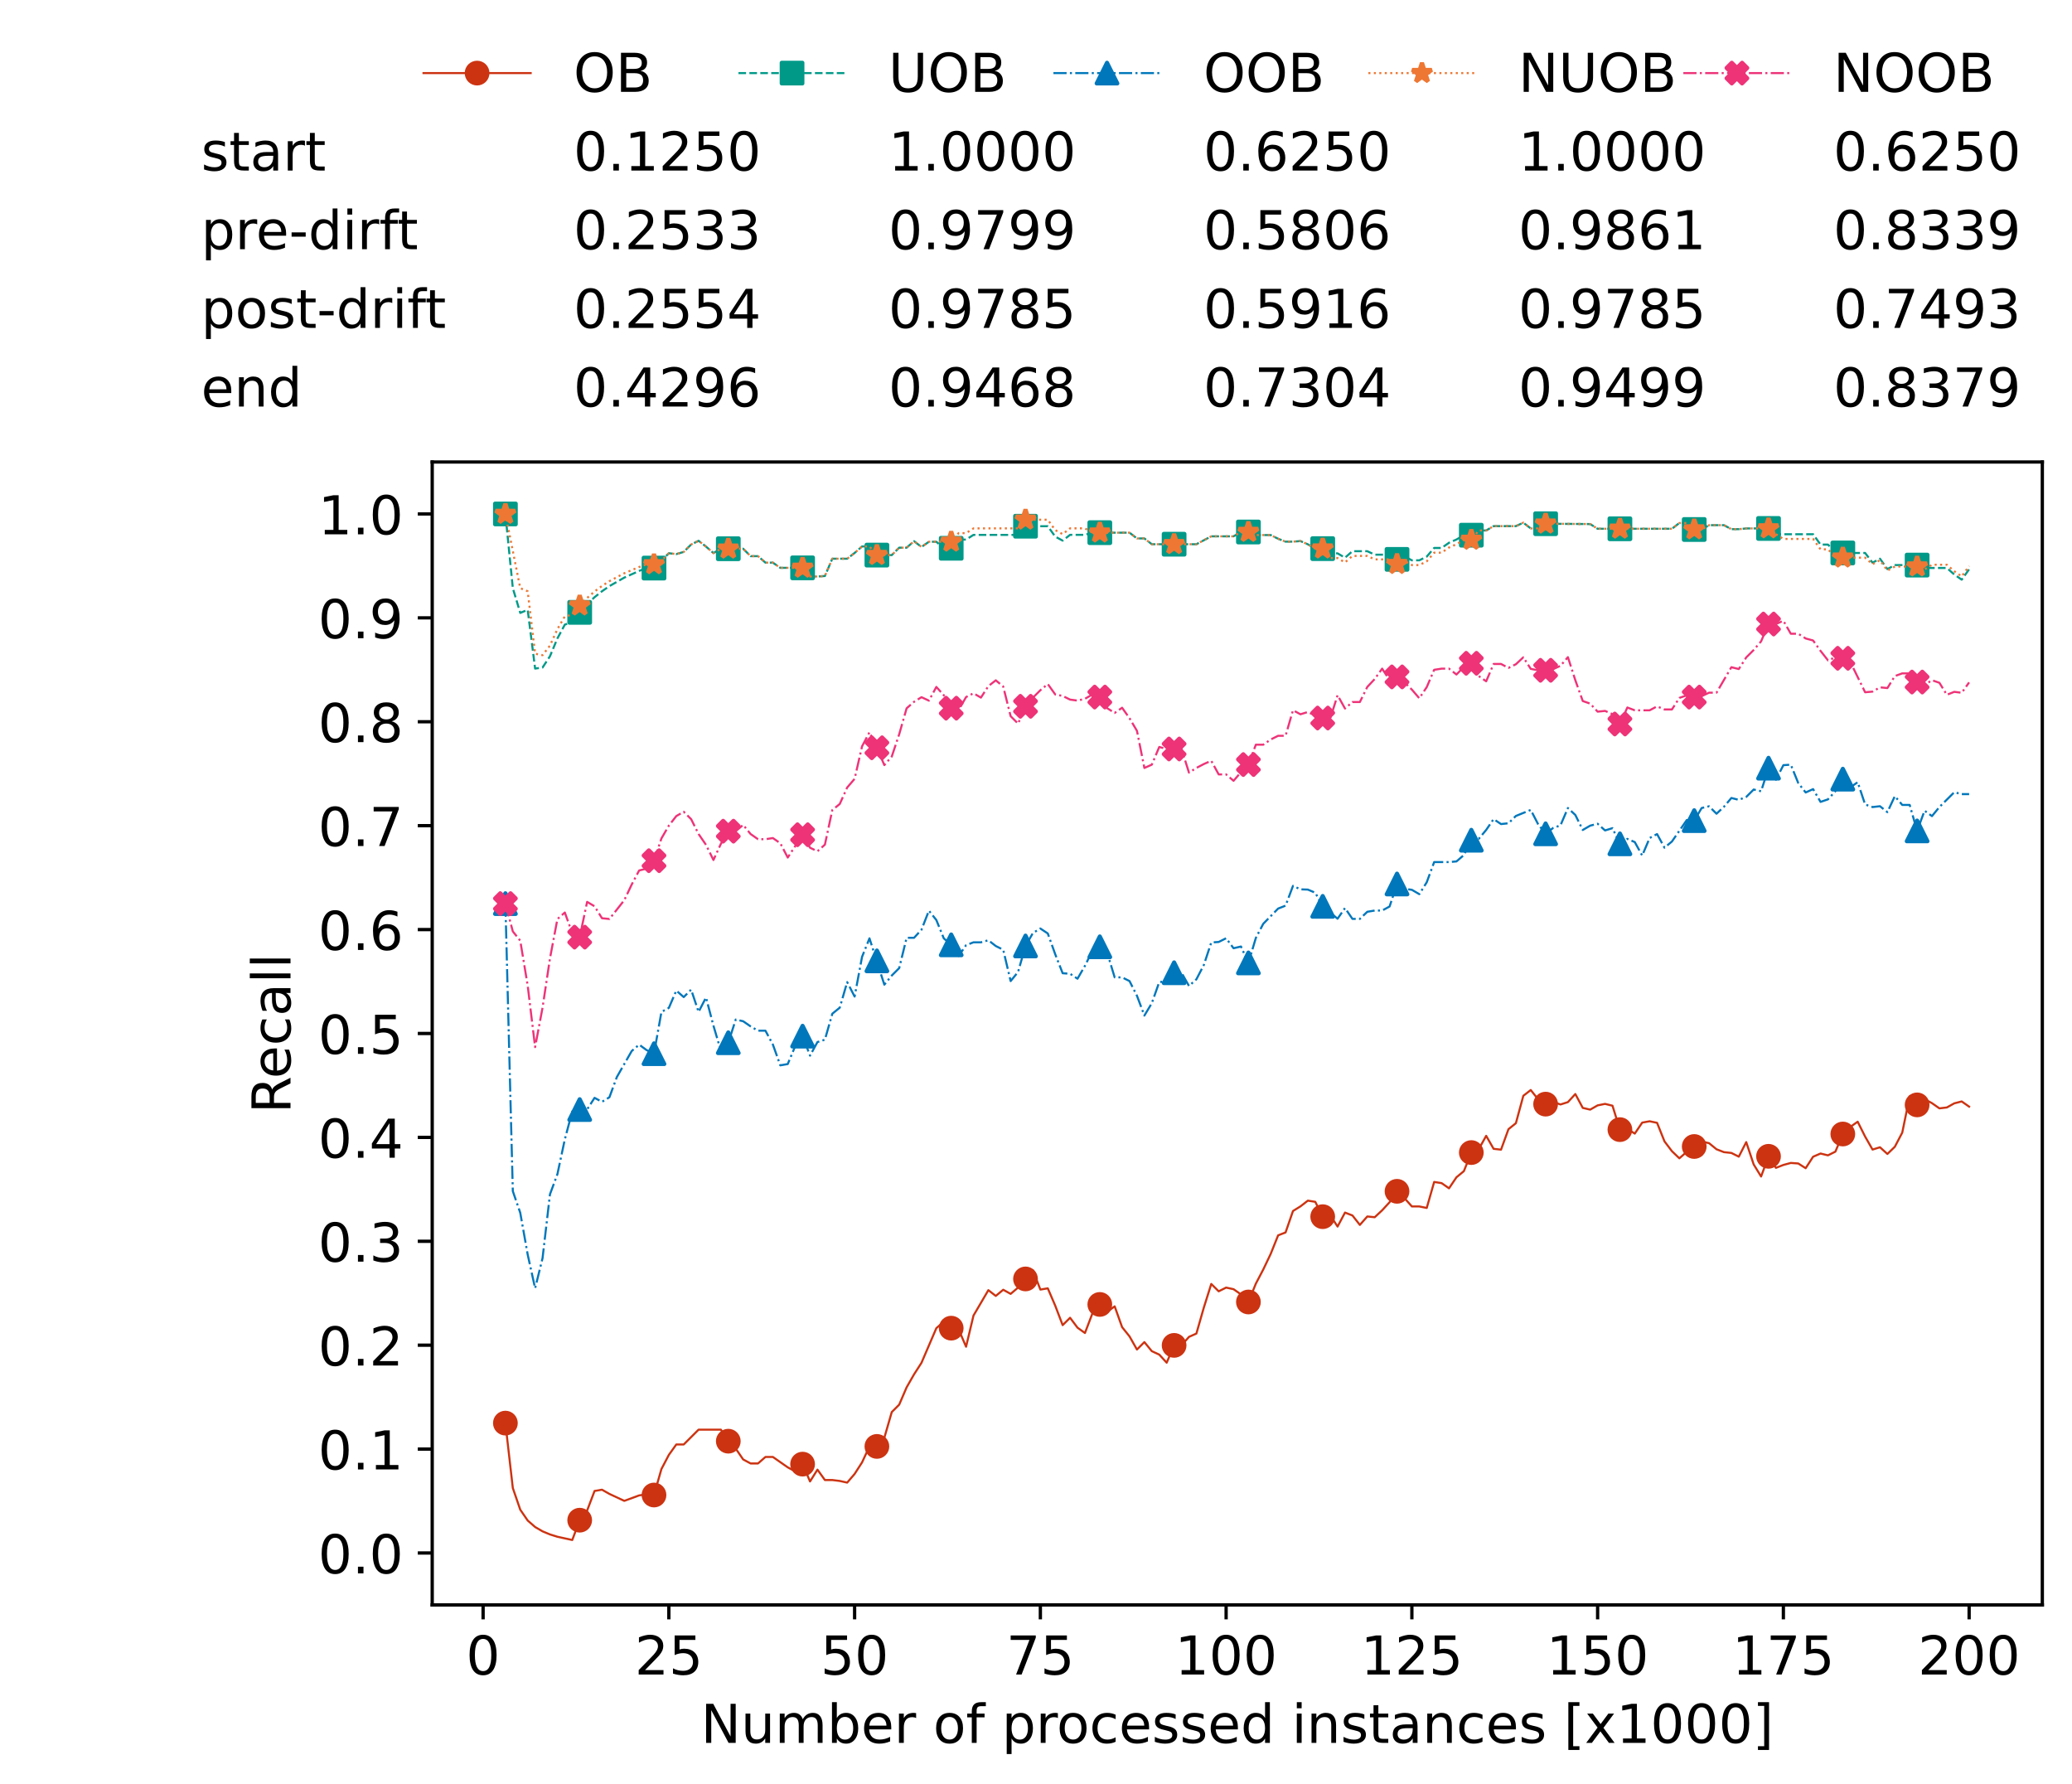 <?xml version="1.0" encoding="utf-8" standalone="no"?>
<!DOCTYPE svg PUBLIC "-//W3C//DTD SVG 1.1//EN"
  "http://www.w3.org/Graphics/SVG/1.1/DTD/svg11.dtd">
<!-- Created with matplotlib (https://matplotlib.org/) -->
<svg height="432.615pt" version="1.1" viewBox="0 0 502.65 432.615" width="502.65pt" xmlns="http://www.w3.org/2000/svg" xmlns:xlink="http://www.w3.org/1999/xlink">
 <defs>
  <style type="text/css">*{stroke-linecap:butt;stroke-linejoin:round;}</style>
 </defs>
 <g id="figure_1">
  <g id="patch_1">
   <path d="M 0 432.615 
L 502.65 432.615 
L 502.65 0 
L 0 0 
z
" style="fill:#ffffff;"/>
  </g>
  <g id="axes_1">
   <g id="patch_2">
    <path d="M 104.85 389.252 
L 495.45 389.252 
L 495.45 112.052 
L 104.85 112.052 
z
" style="fill:#ffffff;"/>
   </g>
   <g id="matplotlib.axis_1">
    <g id="xtick_1">
     <g id="line2d_1">
      <defs>
       <path d="M 0 0 
L 0 3.5 
" id="m25b806cb62" style="stroke:#000000;stroke-width:0.8;"/>
      </defs>
      <g>
       <use style="stroke:#000000;stroke-width:0.8;" x="117.197" xlink:href="#m25b806cb62" y="389.252"/>
      </g>
     </g>
     <g id="text_1">
      <!-- 0 -->
      <g transform="translate(113.061 406.13)scale(0.13 -0.13)">
       <defs>
        <path d="M 31.781 66.406 
Q 24.172 66.406 20.328 58.906 
Q 16.5 51.422 16.5 36.375 
Q 16.5 21.391 20.328 13.891 
Q 24.172 6.391 31.781 6.391 
Q 39.453 6.391 43.281 13.891 
Q 47.125 21.391 47.125 36.375 
Q 47.125 51.422 43.281 58.906 
Q 39.453 66.406 31.781 66.406 
z
M 31.781 74.219 
Q 44.047 74.219 50.516 64.516 
Q 56.984 54.828 56.984 36.375 
Q 56.984 17.969 50.516 8.266 
Q 44.047 -1.422 31.781 -1.422 
Q 19.531 -1.422 13.062 8.266 
Q 6.594 17.969 6.594 36.375 
Q 6.594 54.828 13.062 64.516 
Q 19.531 74.219 31.781 74.219 
z
" id="DejaVuSans-48"/>
       </defs>
       <use xlink:href="#DejaVuSans-48"/>
      </g>
     </g>
    </g>
    <g id="xtick_2">
     <g id="line2d_2">
      <g>
       <use style="stroke:#000000;stroke-width:0.8;" x="162.259" xlink:href="#m25b806cb62" y="389.252"/>
      </g>
     </g>
     <g id="text_2">
      <!-- 25 -->
      <g transform="translate(153.988 406.13)scale(0.13 -0.13)">
       <defs>
        <path d="M 19.188 8.297 
L 53.609 8.297 
L 53.609 0 
L 7.328 0 
L 7.328 8.297 
Q 12.938 14.109 22.625 23.891 
Q 32.328 33.688 34.812 36.531 
Q 39.547 41.844 41.422 45.531 
Q 43.312 49.219 43.312 52.781 
Q 43.312 58.594 39.234 62.25 
Q 35.156 65.922 28.609 65.922 
Q 23.969 65.922 18.812 64.312 
Q 13.672 62.703 7.812 59.422 
L 7.812 69.391 
Q 13.766 71.781 18.938 73 
Q 24.125 74.219 28.422 74.219 
Q 39.75 74.219 46.484 68.547 
Q 53.219 62.891 53.219 53.422 
Q 53.219 48.922 51.531 44.891 
Q 49.859 40.875 45.406 35.406 
Q 44.188 33.984 37.641 27.219 
Q 31.109 20.453 19.188 8.297 
z
" id="DejaVuSans-50"/>
        <path d="M 10.797 72.906 
L 49.516 72.906 
L 49.516 64.594 
L 19.828 64.594 
L 19.828 46.734 
Q 21.969 47.469 24.109 47.828 
Q 26.266 48.188 28.422 48.188 
Q 40.625 48.188 47.75 41.5 
Q 54.891 34.812 54.891 23.391 
Q 54.891 11.625 47.562 5.094 
Q 40.234 -1.422 26.906 -1.422 
Q 22.312 -1.422 17.547 -0.641 
Q 12.797 0.141 7.719 1.703 
L 7.719 11.625 
Q 12.109 9.234 16.797 8.062 
Q 21.484 6.891 26.703 6.891 
Q 35.156 6.891 40.078 11.328 
Q 45.016 15.766 45.016 23.391 
Q 45.016 31 40.078 35.438 
Q 35.156 39.891 26.703 39.891 
Q 22.75 39.891 18.812 39.016 
Q 14.891 38.141 10.797 36.281 
z
" id="DejaVuSans-53"/>
       </defs>
       <use xlink:href="#DejaVuSans-50"/>
       <use x="63.623" xlink:href="#DejaVuSans-53"/>
      </g>
     </g>
    </g>
    <g id="xtick_3">
     <g id="line2d_3">
      <g>
       <use style="stroke:#000000;stroke-width:0.8;" x="207.322" xlink:href="#m25b806cb62" y="389.252"/>
      </g>
     </g>
     <g id="text_3">
      <!-- 50 -->
      <g transform="translate(199.05 406.13)scale(0.13 -0.13)">
       <use xlink:href="#DejaVuSans-53"/>
       <use x="63.623" xlink:href="#DejaVuSans-48"/>
      </g>
     </g>
    </g>
    <g id="xtick_4">
     <g id="line2d_4">
      <g>
       <use style="stroke:#000000;stroke-width:0.8;" x="252.384" xlink:href="#m25b806cb62" y="389.252"/>
      </g>
     </g>
     <g id="text_4">
      <!-- 75 -->
      <g transform="translate(244.113 406.13)scale(0.13 -0.13)">
       <defs>
        <path d="M 8.203 72.906 
L 55.078 72.906 
L 55.078 68.703 
L 28.609 0 
L 18.312 0 
L 43.219 64.594 
L 8.203 64.594 
z
" id="DejaVuSans-55"/>
       </defs>
       <use xlink:href="#DejaVuSans-55"/>
       <use x="63.623" xlink:href="#DejaVuSans-53"/>
      </g>
     </g>
    </g>
    <g id="xtick_5">
     <g id="line2d_5">
      <g>
       <use style="stroke:#000000;stroke-width:0.8;" x="297.446" xlink:href="#m25b806cb62" y="389.252"/>
      </g>
     </g>
     <g id="text_5">
      <!-- 100 -->
      <g transform="translate(285.039 406.13)scale(0.13 -0.13)">
       <defs>
        <path d="M 12.406 8.297 
L 28.516 8.297 
L 28.516 63.922 
L 10.984 60.406 
L 10.984 69.391 
L 28.422 72.906 
L 38.281 72.906 
L 38.281 8.297 
L 54.391 8.297 
L 54.391 0 
L 12.406 0 
z
" id="DejaVuSans-49"/>
       </defs>
       <use xlink:href="#DejaVuSans-49"/>
       <use x="63.623" xlink:href="#DejaVuSans-48"/>
       <use x="127.246" xlink:href="#DejaVuSans-48"/>
      </g>
     </g>
    </g>
    <g id="xtick_6">
     <g id="line2d_6">
      <g>
       <use style="stroke:#000000;stroke-width:0.8;" x="342.509" xlink:href="#m25b806cb62" y="389.252"/>
      </g>
     </g>
     <g id="text_6">
      <!-- 125 -->
      <g transform="translate(330.102 406.13)scale(0.13 -0.13)">
       <use xlink:href="#DejaVuSans-49"/>
       <use x="63.623" xlink:href="#DejaVuSans-50"/>
       <use x="127.246" xlink:href="#DejaVuSans-53"/>
      </g>
     </g>
    </g>
    <g id="xtick_7">
     <g id="line2d_7">
      <g>
       <use style="stroke:#000000;stroke-width:0.8;" x="387.571" xlink:href="#m25b806cb62" y="389.252"/>
      </g>
     </g>
     <g id="text_7">
      <!-- 150 -->
      <g transform="translate(375.164 406.13)scale(0.13 -0.13)">
       <use xlink:href="#DejaVuSans-49"/>
       <use x="63.623" xlink:href="#DejaVuSans-53"/>
       <use x="127.246" xlink:href="#DejaVuSans-48"/>
      </g>
     </g>
    </g>
    <g id="xtick_8">
     <g id="line2d_8">
      <g>
       <use style="stroke:#000000;stroke-width:0.8;" x="432.633" xlink:href="#m25b806cb62" y="389.252"/>
      </g>
     </g>
     <g id="text_8">
      <!-- 175 -->
      <g transform="translate(420.226 406.13)scale(0.13 -0.13)">
       <use xlink:href="#DejaVuSans-49"/>
       <use x="63.623" xlink:href="#DejaVuSans-55"/>
       <use x="127.246" xlink:href="#DejaVuSans-53"/>
      </g>
     </g>
    </g>
    <g id="xtick_9">
     <g id="line2d_9">
      <g>
       <use style="stroke:#000000;stroke-width:0.8;" x="477.695" xlink:href="#m25b806cb62" y="389.252"/>
      </g>
     </g>
     <g id="text_9">
      <!-- 200 -->
      <g transform="translate(465.289 406.13)scale(0.13 -0.13)">
       <use xlink:href="#DejaVuSans-50"/>
       <use x="63.623" xlink:href="#DejaVuSans-48"/>
       <use x="127.246" xlink:href="#DejaVuSans-48"/>
      </g>
     </g>
    </g>
    <g id="text_10">
     <!-- Number of processed instances [x1000] -->
     <g transform="translate(170.025 422.711)scale(0.13 -0.13)">
      <defs>
       <path d="M 9.812 72.906 
L 23.094 72.906 
L 55.422 11.922 
L 55.422 72.906 
L 64.984 72.906 
L 64.984 0 
L 51.703 0 
L 19.391 60.984 
L 19.391 0 
L 9.812 0 
z
" id="DejaVuSans-78"/>
       <path d="M 8.5 21.578 
L 8.5 54.688 
L 17.484 54.688 
L 17.484 21.922 
Q 17.484 14.156 20.5 10.266 
Q 23.531 6.391 29.594 6.391 
Q 36.859 6.391 41.078 11.031 
Q 45.312 15.672 45.312 23.688 
L 45.312 54.688 
L 54.297 54.688 
L 54.297 0 
L 45.312 0 
L 45.312 8.406 
Q 42.047 3.422 37.719 1 
Q 33.406 -1.422 27.688 -1.422 
Q 18.266 -1.422 13.375 4.438 
Q 8.5 10.297 8.5 21.578 
z
M 31.109 56 
z
" id="DejaVuSans-117"/>
       <path d="M 52 44.188 
Q 55.375 50.25 60.062 53.125 
Q 64.75 56 71.094 56 
Q 79.641 56 84.281 50.016 
Q 88.922 44.047 88.922 33.016 
L 88.922 0 
L 79.891 0 
L 79.891 32.719 
Q 79.891 40.578 77.094 44.375 
Q 74.312 48.188 68.609 48.188 
Q 61.625 48.188 57.562 43.547 
Q 53.516 38.922 53.516 30.906 
L 53.516 0 
L 44.484 0 
L 44.484 32.719 
Q 44.484 40.625 41.703 44.406 
Q 38.922 48.188 33.109 48.188 
Q 26.219 48.188 22.156 43.531 
Q 18.109 38.875 18.109 30.906 
L 18.109 0 
L 9.078 0 
L 9.078 54.688 
L 18.109 54.688 
L 18.109 46.188 
Q 21.188 51.219 25.484 53.609 
Q 29.781 56 35.688 56 
Q 41.656 56 45.828 52.969 
Q 50 49.953 52 44.188 
z
" id="DejaVuSans-109"/>
       <path d="M 48.688 27.297 
Q 48.688 37.203 44.609 42.844 
Q 40.531 48.484 33.406 48.484 
Q 26.266 48.484 22.188 42.844 
Q 18.109 37.203 18.109 27.297 
Q 18.109 17.391 22.188 11.75 
Q 26.266 6.109 33.406 6.109 
Q 40.531 6.109 44.609 11.75 
Q 48.688 17.391 48.688 27.297 
z
M 18.109 46.391 
Q 20.953 51.266 25.266 53.625 
Q 29.594 56 35.594 56 
Q 45.562 56 51.781 48.094 
Q 58.016 40.188 58.016 27.297 
Q 58.016 14.406 51.781 6.484 
Q 45.562 -1.422 35.594 -1.422 
Q 29.594 -1.422 25.266 0.953 
Q 20.953 3.328 18.109 8.203 
L 18.109 0 
L 9.078 0 
L 9.078 75.984 
L 18.109 75.984 
z
" id="DejaVuSans-98"/>
       <path d="M 56.203 29.594 
L 56.203 25.203 
L 14.891 25.203 
Q 15.484 15.922 20.484 11.062 
Q 25.484 6.203 34.422 6.203 
Q 39.594 6.203 44.453 7.469 
Q 49.312 8.734 54.109 11.281 
L 54.109 2.781 
Q 49.266 0.734 44.188 -0.344 
Q 39.109 -1.422 33.891 -1.422 
Q 20.797 -1.422 13.156 6.188 
Q 5.516 13.812 5.516 26.812 
Q 5.516 40.234 12.766 48.109 
Q 20.016 56 32.328 56 
Q 43.359 56 49.781 48.891 
Q 56.203 41.797 56.203 29.594 
z
M 47.219 32.234 
Q 47.125 39.594 43.094 43.984 
Q 39.062 48.391 32.422 48.391 
Q 24.906 48.391 20.391 44.141 
Q 15.875 39.891 15.188 32.172 
z
" id="DejaVuSans-101"/>
       <path d="M 41.109 46.297 
Q 39.594 47.172 37.812 47.578 
Q 36.031 48 33.891 48 
Q 26.266 48 22.188 43.047 
Q 18.109 38.094 18.109 28.812 
L 18.109 0 
L 9.078 0 
L 9.078 54.688 
L 18.109 54.688 
L 18.109 46.188 
Q 20.953 51.172 25.484 53.578 
Q 30.031 56 36.531 56 
Q 37.453 56 38.578 55.875 
Q 39.703 55.766 41.062 55.516 
z
" id="DejaVuSans-114"/>
       <path id="DejaVuSans-32"/>
       <path d="M 30.609 48.391 
Q 23.391 48.391 19.188 42.75 
Q 14.984 37.109 14.984 27.297 
Q 14.984 17.484 19.156 11.844 
Q 23.344 6.203 30.609 6.203 
Q 37.797 6.203 41.984 11.859 
Q 46.188 17.531 46.188 27.297 
Q 46.188 37.016 41.984 42.703 
Q 37.797 48.391 30.609 48.391 
z
M 30.609 56 
Q 42.328 56 49.016 48.375 
Q 55.719 40.766 55.719 27.297 
Q 55.719 13.875 49.016 6.219 
Q 42.328 -1.422 30.609 -1.422 
Q 18.844 -1.422 12.172 6.219 
Q 5.516 13.875 5.516 27.297 
Q 5.516 40.766 12.172 48.375 
Q 18.844 56 30.609 56 
z
" id="DejaVuSans-111"/>
       <path d="M 37.109 75.984 
L 37.109 68.5 
L 28.516 68.5 
Q 23.688 68.5 21.797 66.547 
Q 19.922 64.594 19.922 59.516 
L 19.922 54.688 
L 34.719 54.688 
L 34.719 47.703 
L 19.922 47.703 
L 19.922 0 
L 10.891 0 
L 10.891 47.703 
L 2.297 47.703 
L 2.297 54.688 
L 10.891 54.688 
L 10.891 58.5 
Q 10.891 67.625 15.141 71.797 
Q 19.391 75.984 28.609 75.984 
z
" id="DejaVuSans-102"/>
       <path d="M 18.109 8.203 
L 18.109 -20.797 
L 9.078 -20.797 
L 9.078 54.688 
L 18.109 54.688 
L 18.109 46.391 
Q 20.953 51.266 25.266 53.625 
Q 29.594 56 35.594 56 
Q 45.562 56 51.781 48.094 
Q 58.016 40.188 58.016 27.297 
Q 58.016 14.406 51.781 6.484 
Q 45.562 -1.422 35.594 -1.422 
Q 29.594 -1.422 25.266 0.953 
Q 20.953 3.328 18.109 8.203 
z
M 48.688 27.297 
Q 48.688 37.203 44.609 42.844 
Q 40.531 48.484 33.406 48.484 
Q 26.266 48.484 22.188 42.844 
Q 18.109 37.203 18.109 27.297 
Q 18.109 17.391 22.188 11.75 
Q 26.266 6.109 33.406 6.109 
Q 40.531 6.109 44.609 11.75 
Q 48.688 17.391 48.688 27.297 
z
" id="DejaVuSans-112"/>
       <path d="M 48.781 52.594 
L 48.781 44.188 
Q 44.969 46.297 41.141 47.344 
Q 37.312 48.391 33.406 48.391 
Q 24.656 48.391 19.812 42.844 
Q 14.984 37.312 14.984 27.297 
Q 14.984 17.281 19.812 11.734 
Q 24.656 6.203 33.406 6.203 
Q 37.312 6.203 41.141 7.25 
Q 44.969 8.297 48.781 10.406 
L 48.781 2.094 
Q 45.016 0.344 40.984 -0.531 
Q 36.969 -1.422 32.422 -1.422 
Q 20.062 -1.422 12.781 6.344 
Q 5.516 14.109 5.516 27.297 
Q 5.516 40.672 12.859 48.328 
Q 20.219 56 33.016 56 
Q 37.156 56 41.109 55.141 
Q 45.062 54.297 48.781 52.594 
z
" id="DejaVuSans-99"/>
       <path d="M 44.281 53.078 
L 44.281 44.578 
Q 40.484 46.531 36.375 47.5 
Q 32.281 48.484 27.875 48.484 
Q 21.188 48.484 17.844 46.438 
Q 14.5 44.391 14.5 40.281 
Q 14.5 37.156 16.891 35.375 
Q 19.281 33.594 26.516 31.984 
L 29.594 31.297 
Q 39.156 29.25 43.188 25.516 
Q 47.219 21.781 47.219 15.094 
Q 47.219 7.469 41.188 3.016 
Q 35.156 -1.422 24.609 -1.422 
Q 20.219 -1.422 15.453 -0.562 
Q 10.688 0.297 5.422 2 
L 5.422 11.281 
Q 10.406 8.688 15.234 7.391 
Q 20.062 6.109 24.812 6.109 
Q 31.156 6.109 34.562 8.281 
Q 37.984 10.453 37.984 14.406 
Q 37.984 18.062 35.516 20.016 
Q 33.062 21.969 24.703 23.781 
L 21.578 24.516 
Q 13.234 26.266 9.516 29.906 
Q 5.812 33.547 5.812 39.891 
Q 5.812 47.609 11.281 51.797 
Q 16.75 56 26.812 56 
Q 31.781 56 36.172 55.266 
Q 40.578 54.547 44.281 53.078 
z
" id="DejaVuSans-115"/>
       <path d="M 45.406 46.391 
L 45.406 75.984 
L 54.391 75.984 
L 54.391 0 
L 45.406 0 
L 45.406 8.203 
Q 42.578 3.328 38.25 0.953 
Q 33.938 -1.422 27.875 -1.422 
Q 17.969 -1.422 11.734 6.484 
Q 5.516 14.406 5.516 27.297 
Q 5.516 40.188 11.734 48.094 
Q 17.969 56 27.875 56 
Q 33.938 56 38.25 53.625 
Q 42.578 51.266 45.406 46.391 
z
M 14.797 27.297 
Q 14.797 17.391 18.875 11.75 
Q 22.953 6.109 30.078 6.109 
Q 37.203 6.109 41.297 11.75 
Q 45.406 17.391 45.406 27.297 
Q 45.406 37.203 41.297 42.844 
Q 37.203 48.484 30.078 48.484 
Q 22.953 48.484 18.875 42.844 
Q 14.797 37.203 14.797 27.297 
z
" id="DejaVuSans-100"/>
       <path d="M 9.422 54.688 
L 18.406 54.688 
L 18.406 0 
L 9.422 0 
z
M 9.422 75.984 
L 18.406 75.984 
L 18.406 64.594 
L 9.422 64.594 
z
" id="DejaVuSans-105"/>
       <path d="M 54.891 33.016 
L 54.891 0 
L 45.906 0 
L 45.906 32.719 
Q 45.906 40.484 42.875 44.328 
Q 39.844 48.188 33.797 48.188 
Q 26.516 48.188 22.312 43.547 
Q 18.109 38.922 18.109 30.906 
L 18.109 0 
L 9.078 0 
L 9.078 54.688 
L 18.109 54.688 
L 18.109 46.188 
Q 21.344 51.125 25.703 53.562 
Q 30.078 56 35.797 56 
Q 45.219 56 50.047 50.172 
Q 54.891 44.344 54.891 33.016 
z
" id="DejaVuSans-110"/>
       <path d="M 18.312 70.219 
L 18.312 54.688 
L 36.812 54.688 
L 36.812 47.703 
L 18.312 47.703 
L 18.312 18.016 
Q 18.312 11.328 20.141 9.422 
Q 21.969 7.516 27.594 7.516 
L 36.812 7.516 
L 36.812 0 
L 27.594 0 
Q 17.188 0 13.234 3.875 
Q 9.281 7.766 9.281 18.016 
L 9.281 47.703 
L 2.688 47.703 
L 2.688 54.688 
L 9.281 54.688 
L 9.281 70.219 
z
" id="DejaVuSans-116"/>
       <path d="M 34.281 27.484 
Q 23.391 27.484 19.188 25 
Q 14.984 22.516 14.984 16.5 
Q 14.984 11.719 18.141 8.906 
Q 21.297 6.109 26.703 6.109 
Q 34.188 6.109 38.703 11.406 
Q 43.219 16.703 43.219 25.484 
L 43.219 27.484 
z
M 52.203 31.203 
L 52.203 0 
L 43.219 0 
L 43.219 8.297 
Q 40.141 3.328 35.547 0.953 
Q 30.953 -1.422 24.312 -1.422 
Q 15.922 -1.422 10.953 3.297 
Q 6 8.016 6 15.922 
Q 6 25.141 12.172 29.828 
Q 18.359 34.516 30.609 34.516 
L 43.219 34.516 
L 43.219 35.406 
Q 43.219 41.609 39.141 45 
Q 35.062 48.391 27.688 48.391 
Q 23 48.391 18.547 47.266 
Q 14.109 46.141 10.016 43.891 
L 10.016 52.203 
Q 14.938 54.109 19.578 55.047 
Q 24.219 56 28.609 56 
Q 40.484 56 46.344 49.844 
Q 52.203 43.703 52.203 31.203 
z
" id="DejaVuSans-97"/>
       <path d="M 8.594 75.984 
L 29.297 75.984 
L 29.297 69 
L 17.578 69 
L 17.578 -6.203 
L 29.297 -6.203 
L 29.297 -13.188 
L 8.594 -13.188 
z
" id="DejaVuSans-91"/>
       <path d="M 54.891 54.688 
L 35.109 28.078 
L 55.906 0 
L 45.312 0 
L 29.391 21.484 
L 13.484 0 
L 2.875 0 
L 24.125 28.609 
L 4.688 54.688 
L 15.281 54.688 
L 29.781 35.203 
L 44.281 54.688 
z
" id="DejaVuSans-120"/>
       <path d="M 30.422 75.984 
L 30.422 -13.188 
L 9.719 -13.188 
L 9.719 -6.203 
L 21.391 -6.203 
L 21.391 69 
L 9.719 69 
L 9.719 75.984 
z
" id="DejaVuSans-93"/>
      </defs>
      <use xlink:href="#DejaVuSans-78"/>
      <use x="74.805" xlink:href="#DejaVuSans-117"/>
      <use x="138.184" xlink:href="#DejaVuSans-109"/>
      <use x="235.596" xlink:href="#DejaVuSans-98"/>
      <use x="299.072" xlink:href="#DejaVuSans-101"/>
      <use x="360.596" xlink:href="#DejaVuSans-114"/>
      <use x="401.709" xlink:href="#DejaVuSans-32"/>
      <use x="433.496" xlink:href="#DejaVuSans-111"/>
      <use x="494.678" xlink:href="#DejaVuSans-102"/>
      <use x="529.883" xlink:href="#DejaVuSans-32"/>
      <use x="561.67" xlink:href="#DejaVuSans-112"/>
      <use x="625.146" xlink:href="#DejaVuSans-114"/>
      <use x="664.01" xlink:href="#DejaVuSans-111"/>
      <use x="725.191" xlink:href="#DejaVuSans-99"/>
      <use x="780.172" xlink:href="#DejaVuSans-101"/>
      <use x="841.695" xlink:href="#DejaVuSans-115"/>
      <use x="893.795" xlink:href="#DejaVuSans-115"/>
      <use x="945.895" xlink:href="#DejaVuSans-101"/>
      <use x="1007.418" xlink:href="#DejaVuSans-100"/>
      <use x="1070.895" xlink:href="#DejaVuSans-32"/>
      <use x="1102.682" xlink:href="#DejaVuSans-105"/>
      <use x="1130.465" xlink:href="#DejaVuSans-110"/>
      <use x="1193.844" xlink:href="#DejaVuSans-115"/>
      <use x="1245.943" xlink:href="#DejaVuSans-116"/>
      <use x="1285.152" xlink:href="#DejaVuSans-97"/>
      <use x="1346.432" xlink:href="#DejaVuSans-110"/>
      <use x="1409.811" xlink:href="#DejaVuSans-99"/>
      <use x="1464.791" xlink:href="#DejaVuSans-101"/>
      <use x="1526.314" xlink:href="#DejaVuSans-115"/>
      <use x="1578.414" xlink:href="#DejaVuSans-32"/>
      <use x="1610.201" xlink:href="#DejaVuSans-91"/>
      <use x="1649.215" xlink:href="#DejaVuSans-120"/>
      <use x="1708.395" xlink:href="#DejaVuSans-49"/>
      <use x="1772.018" xlink:href="#DejaVuSans-48"/>
      <use x="1835.641" xlink:href="#DejaVuSans-48"/>
      <use x="1899.264" xlink:href="#DejaVuSans-48"/>
      <use x="1962.887" xlink:href="#DejaVuSans-93"/>
     </g>
    </g>
   </g>
   <g id="matplotlib.axis_2">
    <g id="ytick_1">
     <g id="line2d_10">
      <defs>
       <path d="M 0 0 
L -3.5 0 
" id="med47ee06a3" style="stroke:#000000;stroke-width:0.8;"/>
      </defs>
      <g>
       <use style="stroke:#000000;stroke-width:0.8;" x="104.85" xlink:href="#med47ee06a3" y="376.652"/>
      </g>
     </g>
     <g id="text_11">
      <!-- 0.0 -->
      <g transform="translate(77.176 381.591)scale(0.13 -0.13)">
       <defs>
        <path d="M 10.688 12.406 
L 21 12.406 
L 21 0 
L 10.688 0 
z
" id="DejaVuSans-46"/>
       </defs>
       <use xlink:href="#DejaVuSans-48"/>
       <use x="63.623" xlink:href="#DejaVuSans-46"/>
       <use x="95.41" xlink:href="#DejaVuSans-48"/>
      </g>
     </g>
    </g>
    <g id="ytick_2">
     <g id="line2d_11">
      <g>
       <use style="stroke:#000000;stroke-width:0.8;" x="104.85" xlink:href="#med47ee06a3" y="351.452"/>
      </g>
     </g>
     <g id="text_12">
      <!-- 0.1 -->
      <g transform="translate(77.176 356.391)scale(0.13 -0.13)">
       <use xlink:href="#DejaVuSans-48"/>
       <use x="63.623" xlink:href="#DejaVuSans-46"/>
       <use x="95.41" xlink:href="#DejaVuSans-49"/>
      </g>
     </g>
    </g>
    <g id="ytick_3">
     <g id="line2d_12">
      <g>
       <use style="stroke:#000000;stroke-width:0.8;" x="104.85" xlink:href="#med47ee06a3" y="326.252"/>
      </g>
     </g>
     <g id="text_13">
      <!-- 0.2 -->
      <g transform="translate(77.176 331.191)scale(0.13 -0.13)">
       <use xlink:href="#DejaVuSans-48"/>
       <use x="63.623" xlink:href="#DejaVuSans-46"/>
       <use x="95.41" xlink:href="#DejaVuSans-50"/>
      </g>
     </g>
    </g>
    <g id="ytick_4">
     <g id="line2d_13">
      <g>
       <use style="stroke:#000000;stroke-width:0.8;" x="104.85" xlink:href="#med47ee06a3" y="301.052"/>
      </g>
     </g>
     <g id="text_14">
      <!-- 0.3 -->
      <g transform="translate(77.176 305.991)scale(0.13 -0.13)">
       <defs>
        <path d="M 40.578 39.312 
Q 47.656 37.797 51.625 33 
Q 55.609 28.219 55.609 21.188 
Q 55.609 10.406 48.188 4.484 
Q 40.766 -1.422 27.094 -1.422 
Q 22.516 -1.422 17.656 -0.516 
Q 12.797 0.391 7.625 2.203 
L 7.625 11.719 
Q 11.719 9.328 16.594 8.109 
Q 21.484 6.891 26.812 6.891 
Q 36.078 6.891 40.938 10.547 
Q 45.797 14.203 45.797 21.188 
Q 45.797 27.641 41.281 31.266 
Q 36.766 34.906 28.719 34.906 
L 20.219 34.906 
L 20.219 43.016 
L 29.109 43.016 
Q 36.375 43.016 40.234 45.922 
Q 44.094 48.828 44.094 54.297 
Q 44.094 59.906 40.109 62.906 
Q 36.141 65.922 28.719 65.922 
Q 24.656 65.922 20.016 65.031 
Q 15.375 64.156 9.812 62.312 
L 9.812 71.094 
Q 15.438 72.656 20.344 73.438 
Q 25.25 74.219 29.594 74.219 
Q 40.828 74.219 47.359 69.109 
Q 53.906 64.016 53.906 55.328 
Q 53.906 49.266 50.438 45.094 
Q 46.969 40.922 40.578 39.312 
z
" id="DejaVuSans-51"/>
       </defs>
       <use xlink:href="#DejaVuSans-48"/>
       <use x="63.623" xlink:href="#DejaVuSans-46"/>
       <use x="95.41" xlink:href="#DejaVuSans-51"/>
      </g>
     </g>
    </g>
    <g id="ytick_5">
     <g id="line2d_14">
      <g>
       <use style="stroke:#000000;stroke-width:0.8;" x="104.85" xlink:href="#med47ee06a3" y="275.852"/>
      </g>
     </g>
     <g id="text_15">
      <!-- 0.4 -->
      <g transform="translate(77.176 280.791)scale(0.13 -0.13)">
       <defs>
        <path d="M 37.797 64.312 
L 12.891 25.391 
L 37.797 25.391 
z
M 35.203 72.906 
L 47.609 72.906 
L 47.609 25.391 
L 58.016 25.391 
L 58.016 17.188 
L 47.609 17.188 
L 47.609 0 
L 37.797 0 
L 37.797 17.188 
L 4.891 17.188 
L 4.891 26.703 
z
" id="DejaVuSans-52"/>
       </defs>
       <use xlink:href="#DejaVuSans-48"/>
       <use x="63.623" xlink:href="#DejaVuSans-46"/>
       <use x="95.41" xlink:href="#DejaVuSans-52"/>
      </g>
     </g>
    </g>
    <g id="ytick_6">
     <g id="line2d_15">
      <g>
       <use style="stroke:#000000;stroke-width:0.8;" x="104.85" xlink:href="#med47ee06a3" y="250.652"/>
      </g>
     </g>
     <g id="text_16">
      <!-- 0.5 -->
      <g transform="translate(77.176 255.591)scale(0.13 -0.13)">
       <use xlink:href="#DejaVuSans-48"/>
       <use x="63.623" xlink:href="#DejaVuSans-46"/>
       <use x="95.41" xlink:href="#DejaVuSans-53"/>
      </g>
     </g>
    </g>
    <g id="ytick_7">
     <g id="line2d_16">
      <g>
       <use style="stroke:#000000;stroke-width:0.8;" x="104.85" xlink:href="#med47ee06a3" y="225.452"/>
      </g>
     </g>
     <g id="text_17">
      <!-- 0.6 -->
      <g transform="translate(77.176 230.391)scale(0.13 -0.13)">
       <defs>
        <path d="M 33.016 40.375 
Q 26.375 40.375 22.484 35.828 
Q 18.609 31.297 18.609 23.391 
Q 18.609 15.531 22.484 10.953 
Q 26.375 6.391 33.016 6.391 
Q 39.656 6.391 43.531 10.953 
Q 47.406 15.531 47.406 23.391 
Q 47.406 31.297 43.531 35.828 
Q 39.656 40.375 33.016 40.375 
z
M 52.594 71.297 
L 52.594 62.312 
Q 48.875 64.062 45.094 64.984 
Q 41.312 65.922 37.594 65.922 
Q 27.828 65.922 22.672 59.328 
Q 17.531 52.734 16.797 39.406 
Q 19.672 43.656 24.016 45.922 
Q 28.375 48.188 33.594 48.188 
Q 44.578 48.188 50.953 41.516 
Q 57.328 34.859 57.328 23.391 
Q 57.328 12.156 50.688 5.359 
Q 44.047 -1.422 33.016 -1.422 
Q 20.359 -1.422 13.672 8.266 
Q 6.984 17.969 6.984 36.375 
Q 6.984 53.656 15.188 63.938 
Q 23.391 74.219 37.203 74.219 
Q 40.922 74.219 44.703 73.484 
Q 48.484 72.75 52.594 71.297 
z
" id="DejaVuSans-54"/>
       </defs>
       <use xlink:href="#DejaVuSans-48"/>
       <use x="63.623" xlink:href="#DejaVuSans-46"/>
       <use x="95.41" xlink:href="#DejaVuSans-54"/>
      </g>
     </g>
    </g>
    <g id="ytick_8">
     <g id="line2d_17">
      <g>
       <use style="stroke:#000000;stroke-width:0.8;" x="104.85" xlink:href="#med47ee06a3" y="200.252"/>
      </g>
     </g>
     <g id="text_18">
      <!-- 0.7 -->
      <g transform="translate(77.176 205.191)scale(0.13 -0.13)">
       <use xlink:href="#DejaVuSans-48"/>
       <use x="63.623" xlink:href="#DejaVuSans-46"/>
       <use x="95.41" xlink:href="#DejaVuSans-55"/>
      </g>
     </g>
    </g>
    <g id="ytick_9">
     <g id="line2d_18">
      <g>
       <use style="stroke:#000000;stroke-width:0.8;" x="104.85" xlink:href="#med47ee06a3" y="175.052"/>
      </g>
     </g>
     <g id="text_19">
      <!-- 0.8 -->
      <g transform="translate(77.176 179.991)scale(0.13 -0.13)">
       <defs>
        <path d="M 31.781 34.625 
Q 24.75 34.625 20.719 30.859 
Q 16.703 27.094 16.703 20.516 
Q 16.703 13.922 20.719 10.156 
Q 24.75 6.391 31.781 6.391 
Q 38.812 6.391 42.859 10.172 
Q 46.922 13.969 46.922 20.516 
Q 46.922 27.094 42.891 30.859 
Q 38.875 34.625 31.781 34.625 
z
M 21.922 38.812 
Q 15.578 40.375 12.031 44.719 
Q 8.5 49.078 8.5 55.328 
Q 8.5 64.062 14.719 69.141 
Q 20.953 74.219 31.781 74.219 
Q 42.672 74.219 48.875 69.141 
Q 55.078 64.062 55.078 55.328 
Q 55.078 49.078 51.531 44.719 
Q 48 40.375 41.703 38.812 
Q 48.828 37.156 52.797 32.312 
Q 56.781 27.484 56.781 20.516 
Q 56.781 9.906 50.312 4.234 
Q 43.844 -1.422 31.781 -1.422 
Q 19.734 -1.422 13.25 4.234 
Q 6.781 9.906 6.781 20.516 
Q 6.781 27.484 10.781 32.312 
Q 14.797 37.156 21.922 38.812 
z
M 18.312 54.391 
Q 18.312 48.734 21.844 45.562 
Q 25.391 42.391 31.781 42.391 
Q 38.141 42.391 41.719 45.562 
Q 45.312 48.734 45.312 54.391 
Q 45.312 60.062 41.719 63.234 
Q 38.141 66.406 31.781 66.406 
Q 25.391 66.406 21.844 63.234 
Q 18.312 60.062 18.312 54.391 
z
" id="DejaVuSans-56"/>
       </defs>
       <use xlink:href="#DejaVuSans-48"/>
       <use x="63.623" xlink:href="#DejaVuSans-46"/>
       <use x="95.41" xlink:href="#DejaVuSans-56"/>
      </g>
     </g>
    </g>
    <g id="ytick_10">
     <g id="line2d_19">
      <g>
       <use style="stroke:#000000;stroke-width:0.8;" x="104.85" xlink:href="#med47ee06a3" y="149.852"/>
      </g>
     </g>
     <g id="text_20">
      <!-- 0.9 -->
      <g transform="translate(77.176 154.791)scale(0.13 -0.13)">
       <defs>
        <path d="M 10.984 1.516 
L 10.984 10.5 
Q 14.703 8.734 18.5 7.812 
Q 22.312 6.891 25.984 6.891 
Q 35.75 6.891 40.891 13.453 
Q 46.047 20.016 46.781 33.406 
Q 43.953 29.203 39.594 26.953 
Q 35.25 24.703 29.984 24.703 
Q 19.047 24.703 12.672 31.312 
Q 6.297 37.938 6.297 49.422 
Q 6.297 60.641 12.938 67.422 
Q 19.578 74.219 30.609 74.219 
Q 43.266 74.219 49.922 64.516 
Q 56.594 54.828 56.594 36.375 
Q 56.594 19.141 48.406 8.859 
Q 40.234 -1.422 26.422 -1.422 
Q 22.703 -1.422 18.891 -0.688 
Q 15.094 0.047 10.984 1.516 
z
M 30.609 32.422 
Q 37.25 32.422 41.125 36.953 
Q 45.016 41.5 45.016 49.422 
Q 45.016 57.281 41.125 61.844 
Q 37.25 66.406 30.609 66.406 
Q 23.969 66.406 20.094 61.844 
Q 16.219 57.281 16.219 49.422 
Q 16.219 41.5 20.094 36.953 
Q 23.969 32.422 30.609 32.422 
z
" id="DejaVuSans-57"/>
       </defs>
       <use xlink:href="#DejaVuSans-48"/>
       <use x="63.623" xlink:href="#DejaVuSans-46"/>
       <use x="95.41" xlink:href="#DejaVuSans-57"/>
      </g>
     </g>
    </g>
    <g id="ytick_11">
     <g id="line2d_20">
      <g>
       <use style="stroke:#000000;stroke-width:0.8;" x="104.85" xlink:href="#med47ee06a3" y="124.652"/>
      </g>
     </g>
     <g id="text_21">
      <!-- 1.0 -->
      <g transform="translate(77.176 129.591)scale(0.13 -0.13)">
       <use xlink:href="#DejaVuSans-49"/>
       <use x="63.623" xlink:href="#DejaVuSans-46"/>
       <use x="95.41" xlink:href="#DejaVuSans-48"/>
      </g>
     </g>
    </g>
    <g id="text_22">
     <!-- Recall -->
     <g transform="translate(70.472 270.044)rotate(-90)scale(0.13 -0.13)">
      <defs>
       <path d="M 44.391 34.188 
Q 47.562 33.109 50.562 29.594 
Q 53.562 26.078 56.594 19.922 
L 66.609 0 
L 56 0 
L 46.688 18.703 
Q 43.062 26.031 39.672 28.422 
Q 36.281 30.812 30.422 30.812 
L 19.672 30.812 
L 19.672 0 
L 9.812 0 
L 9.812 72.906 
L 32.078 72.906 
Q 44.578 72.906 50.734 67.672 
Q 56.891 62.453 56.891 51.906 
Q 56.891 45.016 53.688 40.469 
Q 50.484 35.938 44.391 34.188 
z
M 19.672 64.797 
L 19.672 38.922 
L 32.078 38.922 
Q 39.203 38.922 42.844 42.219 
Q 46.484 45.516 46.484 51.906 
Q 46.484 58.297 42.844 61.547 
Q 39.203 64.797 32.078 64.797 
z
" id="DejaVuSans-82"/>
       <path d="M 9.422 75.984 
L 18.406 75.984 
L 18.406 0 
L 9.422 0 
z
" id="DejaVuSans-108"/>
      </defs>
      <use xlink:href="#DejaVuSans-82"/>
      <use x="64.982" xlink:href="#DejaVuSans-101"/>
      <use x="126.506" xlink:href="#DejaVuSans-99"/>
      <use x="181.486" xlink:href="#DejaVuSans-97"/>
      <use x="242.766" xlink:href="#DejaVuSans-108"/>
      <use x="270.549" xlink:href="#DejaVuSans-108"/>
     </g>
    </g>
   </g>
   <g id="line2d_21"/>
   <g id="line2d_22"/>
   <g id="line2d_23"/>
   <g id="line2d_24"/>
   <g id="line2d_25"/>
   <g id="line2d_26">
    <path clip-path="url(#p1d2d0feb34)" d="M 122.605 345.152 
L 124.407 360.902 
L 126.21 366.152 
L 128.012 368.777 
L 129.815 370.352 
L 131.617 371.402 
L 133.419 372.152 
L 135.222 372.714 
L 138.827 373.502 
L 140.629 368.697 
L 142.432 366.36 
L 144.234 361.613 
L 146.037 361.303 
L 147.839 362.326 
L 151.444 364.012 
L 155.049 362.689 
L 156.852 362.418 
L 158.654 362.593 
L 160.457 356.293 
L 162.259 352.857 
L 164.062 350.337 
L 165.864 350.337 
L 169.469 346.737 
L 174.877 346.737 
L 176.679 349.537 
L 178.482 351.337 
L 180.284 353.968 
L 182.087 354.937 
L 183.889 354.937 
L 185.692 353.362 
L 187.494 353.362 
L 191.099 355.882 
L 192.902 356.851 
L 194.704 355.101 
L 196.507 359.301 
L 198.309 356.438 
L 200.112 358.958 
L 201.914 358.958 
L 203.717 359.183 
L 205.519 359.583 
L 207.322 357.483 
L 209.124 354.683 
L 210.927 350.806 
L 212.729 350.806 
L 214.532 348.706 
L 216.334 342.475 
L 218.137 340.675 
L 219.939 336.475 
L 221.742 333.325 
L 223.544 330.525 
L 227.149 322.125 
L 228.952 320.55 
L 230.754 322.125 
L 232.557 322.425 
L 234.359 326.625 
L 236.162 319.065 
L 239.767 312.908 
L 241.569 314.308 
L 243.372 312.808 
L 245.174 313.808 
L 246.976 312.285 
L 250.581 308.085 
L 252.384 312.765 
L 254.186 312.465 
L 255.989 316.665 
L 257.791 321.39 
L 259.594 319.608 
L 261.396 322.008 
L 263.199 323.3 
L 265.001 318.575 
L 266.804 316.37 
L 268.606 318.17 
L 270.409 316.834 
L 272.211 321.874 
L 274.014 324.124 
L 275.816 327.306 
L 277.619 325.506 
L 279.421 327.706 
L 281.224 328.537 
L 283.026 330.5 
L 284.829 326.3 
L 286.631 326.3 
L 288.434 324.239 
L 290.236 323.431 
L 292.039 317.131 
L 293.841 311.404 
L 295.644 313.185 
L 297.446 312.285 
L 299.249 312.673 
L 301.051 313.933 
L 302.854 315.775 
L 304.656 311.328 
L 306.459 307.891 
L 308.261 304.111 
L 310.064 299.611 
L 311.866 298.911 
L 313.669 293.711 
L 315.471 292.591 
L 317.274 291.198 
L 319.076 291.484 
L 320.879 295.084 
L 322.681 294.702 
L 324.484 297.484 
L 326.286 294.092 
L 328.089 294.792 
L 329.891 297.083 
L 331.694 295.037 
L 333.496 295.217 
L 335.299 293.537 
L 337.101 291.577 
L 338.904 288.933 
L 340.706 290.58 
L 342.509 292.607 
L 344.311 292.607 
L 346.114 292.967 
L 347.916 286.667 
L 349.719 286.947 
L 351.521 288.207 
L 353.324 285.53 
L 355.126 284.037 
L 356.928 279.537 
L 358.731 278.719 
L 360.533 275.479 
L 362.336 278.629 
L 364.138 278.829 
L 365.941 273.866 
L 367.743 272.412 
L 369.546 265.768 
L 371.348 264.368 
L 373.151 266.643 
L 374.953 267.789 
L 376.756 267.229 
L 378.558 267.875 
L 380.361 267.302 
L 382.163 265.342 
L 383.966 268.702 
L 385.768 269.122 
L 387.571 268.091 
L 389.373 267.731 
L 391.176 268.173 
L 392.978 273.973 
L 394.781 273.773 
L 396.583 274.936 
L 398.386 272.271 
L 400.188 271.944 
L 401.991 272.325 
L 403.793 276.825 
L 405.596 279.204 
L 407.398 280.928 
L 409.201 279.353 
L 412.806 276.842 
L 414.608 277.262 
L 416.411 278.735 
L 418.213 279.435 
L 420.016 279.629 
L 421.818 280.529 
L 423.621 277.004 
L 425.423 282.404 
L 427.226 285.344 
L 429.028 280.444 
L 430.831 283.244 
L 432.633 282.539 
L 434.436 282.055 
L 436.238 282.182 
L 438.041 283.327 
L 439.843 280.546 
L 441.646 279.77 
L 443.448 280.211 
L 445.251 279.311 
L 447.053 275.036 
L 448.856 273.318 
L 450.658 272.058 
L 452.461 275.658 
L 454.263 278.808 
L 456.066 278.254 
L 457.868 279.874 
L 459.671 278.129 
L 461.473 274.693 
L 463.276 265.873 
L 465.078 267.973 
L 466.881 266.573 
L 468.683 267.555 
L 470.485 268.815 
L 472.288 268.599 
L 474.09 267.597 
L 475.893 267.139 
L 477.695 268.399 
L 477.695 268.399 
" style="fill:none;stroke:#cc3311;stroke-linecap:square;stroke-width:0.5;"/>
    <defs>
     <path d="M 0 2.5 
C 0.663 2.5 1.299 2.237 1.768 1.768 
C 2.237 1.299 2.5 0.663 2.5 0 
C 2.5 -0.663 2.237 -1.299 1.768 -1.768 
C 1.299 -2.237 0.663 -2.5 0 -2.5 
C -0.663 -2.5 -1.299 -2.237 -1.768 -1.768 
C -2.237 -1.299 -2.5 -0.663 -2.5 0 
C -2.5 0.663 -2.237 1.299 -1.768 1.768 
C -1.299 2.237 -0.663 2.5 0 2.5 
z
" id="mfe456a0ff5" style="stroke:#cc3311;"/>
    </defs>
    <g clip-path="url(#p1d2d0feb34)">
     <use style="fill:#cc3311;stroke:#cc3311;" x="122.605" xlink:href="#mfe456a0ff5" y="345.152"/>
     <use style="fill:#cc3311;stroke:#cc3311;" x="140.629" xlink:href="#mfe456a0ff5" y="368.697"/>
     <use style="fill:#cc3311;stroke:#cc3311;" x="158.654" xlink:href="#mfe456a0ff5" y="362.593"/>
     <use style="fill:#cc3311;stroke:#cc3311;" x="176.679" xlink:href="#mfe456a0ff5" y="349.537"/>
     <use style="fill:#cc3311;stroke:#cc3311;" x="194.704" xlink:href="#mfe456a0ff5" y="355.101"/>
     <use style="fill:#cc3311;stroke:#cc3311;" x="212.729" xlink:href="#mfe456a0ff5" y="350.806"/>
     <use style="fill:#cc3311;stroke:#cc3311;" x="230.754" xlink:href="#mfe456a0ff5" y="322.125"/>
     <use style="fill:#cc3311;stroke:#cc3311;" x="248.779" xlink:href="#mfe456a0ff5" y="310.185"/>
     <use style="fill:#cc3311;stroke:#cc3311;" x="266.804" xlink:href="#mfe456a0ff5" y="316.37"/>
     <use style="fill:#cc3311;stroke:#cc3311;" x="284.829" xlink:href="#mfe456a0ff5" y="326.3"/>
     <use style="fill:#cc3311;stroke:#cc3311;" x="302.854" xlink:href="#mfe456a0ff5" y="315.775"/>
     <use style="fill:#cc3311;stroke:#cc3311;" x="320.879" xlink:href="#mfe456a0ff5" y="295.084"/>
     <use style="fill:#cc3311;stroke:#cc3311;" x="338.904" xlink:href="#mfe456a0ff5" y="288.933"/>
     <use style="fill:#cc3311;stroke:#cc3311;" x="356.928" xlink:href="#mfe456a0ff5" y="279.537"/>
     <use style="fill:#cc3311;stroke:#cc3311;" x="374.953" xlink:href="#mfe456a0ff5" y="267.789"/>
     <use style="fill:#cc3311;stroke:#cc3311;" x="392.978" xlink:href="#mfe456a0ff5" y="273.973"/>
     <use style="fill:#cc3311;stroke:#cc3311;" x="411.003" xlink:href="#mfe456a0ff5" y="278.064"/>
     <use style="fill:#cc3311;stroke:#cc3311;" x="429.028" xlink:href="#mfe456a0ff5" y="280.444"/>
     <use style="fill:#cc3311;stroke:#cc3311;" x="447.053" xlink:href="#mfe456a0ff5" y="275.036"/>
     <use style="fill:#cc3311;stroke:#cc3311;" x="465.078" xlink:href="#mfe456a0ff5" y="267.973"/>
    </g>
   </g>
   <g id="line2d_27"/>
   <g id="line2d_28"/>
   <g id="line2d_29"/>
   <g id="line2d_30"/>
   <g id="line2d_31">
    <path clip-path="url(#p1d2d0feb34)" d="M 122.605 124.652 
L 124.407 142.652 
L 126.21 148.652 
L 128.012 147.902 
L 129.815 162.152 
L 131.617 161.902 
L 133.419 159.152 
L 135.222 154.839 
L 137.024 151.485 
L 138.827 150.902 
L 140.629 148.515 
L 142.432 146.527 
L 144.234 144.844 
L 146.037 143.402 
L 147.839 142.152 
L 151.444 140.093 
L 155.049 138.468 
L 156.852 137.777 
L 158.654 137.777 
L 162.259 134.177 
L 164.062 134.387 
L 165.864 133.862 
L 167.667 132.062 
L 169.469 131.162 
L 171.272 132.562 
L 173.074 134.137 
L 174.877 133.087 
L 180.284 133.087 
L 182.087 134.887 
L 183.889 134.887 
L 185.692 136.462 
L 187.494 136.462 
L 189.297 137.722 
L 194.704 137.722 
L 196.507 139.822 
L 198.309 139.822 
L 200.112 139.707 
L 201.914 135.507 
L 205.519 135.507 
L 207.322 134.107 
L 209.124 132.532 
L 210.927 132.532 
L 212.729 134.632 
L 216.334 134.632 
L 218.137 132.832 
L 219.939 132.832 
L 221.742 131.257 
L 223.544 132.657 
L 225.347 131.397 
L 227.149 131.397 
L 228.952 132.972 
L 230.754 132.972 
L 232.557 130.872 
L 234.359 130.872 
L 236.162 129.727 
L 246.976 129.727 
L 248.779 127.627 
L 254.186 127.627 
L 255.989 130.147 
L 257.791 131.116 
L 259.594 129.716 
L 263.199 129.716 
L 265.001 129.191 
L 274.014 129.191 
L 275.816 130.591 
L 277.619 130.591 
L 279.421 131.991 
L 290.236 131.991 
L 293.841 130.077 
L 299.249 130.077 
L 301.051 129.027 
L 302.854 129.027 
L 304.656 129.768 
L 308.261 129.768 
L 310.064 130.668 
L 311.866 131.368 
L 313.669 131.368 
L 315.471 131.228 
L 317.274 132.015 
L 319.076 133.065 
L 320.879 133.065 
L 322.681 134.211 
L 324.484 134.211 
L 326.286 135.261 
L 328.089 133.686 
L 331.694 133.686 
L 333.496 134.526 
L 337.101 134.526 
L 338.904 135.671 
L 340.706 134.93 
L 342.509 135.899 
L 344.311 135.899 
L 346.114 134.999 
L 347.916 132.899 
L 349.719 132.899 
L 351.521 131.639 
L 353.324 130.852 
L 355.126 129.802 
L 356.928 129.802 
L 358.731 128.656 
L 360.533 128.656 
L 362.336 127.606 
L 367.743 127.606 
L 369.546 126.766 
L 371.348 128.166 
L 373.151 128.166 
L 374.953 127.021 
L 385.768 127.102 
L 387.571 128.247 
L 405.596 128.247 
L 407.398 126.847 
L 409.201 126.847 
L 411.003 128.422 
L 412.806 128.422 
L 414.608 127.372 
L 418.213 127.372 
L 420.016 128.341 
L 421.818 128.341 
L 423.621 128.165 
L 429.028 128.165 
L 430.831 129.565 
L 439.843 129.565 
L 441.646 132.085 
L 443.448 132.085 
L 445.251 133.885 
L 447.053 134.11 
L 452.461 134.11 
L 454.263 136.473 
L 456.066 135.504 
L 457.868 138.024 
L 459.671 137.054 
L 465.078 137.054 
L 466.881 137.754 
L 472.288 137.754 
L 474.09 139.329 
L 475.893 140.589 
L 477.695 138.069 
L 477.695 138.069 
" style="fill:none;stroke:#009988;stroke-dasharray:1.85,0.8;stroke-dashoffset:0;stroke-width:0.5;"/>
    <defs>
     <path d="M -2.5 2.5 
L 2.5 2.5 
L 2.5 -2.5 
L -2.5 -2.5 
z
" id="ma50ccb8d83" style="stroke:#009988;stroke-linejoin:miter;"/>
    </defs>
    <g clip-path="url(#p1d2d0feb34)">
     <use style="fill:#009988;stroke:#009988;stroke-linejoin:miter;" x="122.605" xlink:href="#ma50ccb8d83" y="124.652"/>
     <use style="fill:#009988;stroke:#009988;stroke-linejoin:miter;" x="140.629" xlink:href="#ma50ccb8d83" y="148.515"/>
     <use style="fill:#009988;stroke:#009988;stroke-linejoin:miter;" x="158.654" xlink:href="#ma50ccb8d83" y="137.777"/>
     <use style="fill:#009988;stroke:#009988;stroke-linejoin:miter;" x="176.679" xlink:href="#ma50ccb8d83" y="133.087"/>
     <use style="fill:#009988;stroke:#009988;stroke-linejoin:miter;" x="194.704" xlink:href="#ma50ccb8d83" y="137.722"/>
     <use style="fill:#009988;stroke:#009988;stroke-linejoin:miter;" x="212.729" xlink:href="#ma50ccb8d83" y="134.632"/>
     <use style="fill:#009988;stroke:#009988;stroke-linejoin:miter;" x="230.754" xlink:href="#ma50ccb8d83" y="132.972"/>
     <use style="fill:#009988;stroke:#009988;stroke-linejoin:miter;" x="248.779" xlink:href="#ma50ccb8d83" y="127.627"/>
     <use style="fill:#009988;stroke:#009988;stroke-linejoin:miter;" x="266.804" xlink:href="#ma50ccb8d83" y="129.191"/>
     <use style="fill:#009988;stroke:#009988;stroke-linejoin:miter;" x="284.829" xlink:href="#ma50ccb8d83" y="131.991"/>
     <use style="fill:#009988;stroke:#009988;stroke-linejoin:miter;" x="302.854" xlink:href="#ma50ccb8d83" y="129.027"/>
     <use style="fill:#009988;stroke:#009988;stroke-linejoin:miter;" x="320.879" xlink:href="#ma50ccb8d83" y="133.065"/>
     <use style="fill:#009988;stroke:#009988;stroke-linejoin:miter;" x="338.904" xlink:href="#ma50ccb8d83" y="135.671"/>
     <use style="fill:#009988;stroke:#009988;stroke-linejoin:miter;" x="356.928" xlink:href="#ma50ccb8d83" y="129.802"/>
     <use style="fill:#009988;stroke:#009988;stroke-linejoin:miter;" x="374.953" xlink:href="#ma50ccb8d83" y="127.021"/>
     <use style="fill:#009988;stroke:#009988;stroke-linejoin:miter;" x="392.978" xlink:href="#ma50ccb8d83" y="128.247"/>
     <use style="fill:#009988;stroke:#009988;stroke-linejoin:miter;" x="411.003" xlink:href="#ma50ccb8d83" y="128.422"/>
     <use style="fill:#009988;stroke:#009988;stroke-linejoin:miter;" x="429.028" xlink:href="#ma50ccb8d83" y="128.165"/>
     <use style="fill:#009988;stroke:#009988;stroke-linejoin:miter;" x="447.053" xlink:href="#ma50ccb8d83" y="134.11"/>
     <use style="fill:#009988;stroke:#009988;stroke-linejoin:miter;" x="465.078" xlink:href="#ma50ccb8d83" y="137.054"/>
    </g>
   </g>
   <g id="line2d_32"/>
   <g id="line2d_33"/>
   <g id="line2d_34"/>
   <g id="line2d_35"/>
   <g id="line2d_36">
    <path clip-path="url(#p1d2d0feb34)" d="M 122.605 219.152 
L 124.407 288.902 
L 126.21 294.152 
L 128.012 304.277 
L 129.815 312.452 
L 131.617 305.152 
L 133.419 289.652 
L 135.222 284.777 
L 137.024 276.318 
L 138.827 269.552 
L 140.629 269.106 
L 142.432 269.068 
L 144.234 266.267 
L 146.037 267.229 
L 147.839 266.124 
L 149.642 261.219 
L 153.247 254.912 
L 155.049 253.361 
L 156.852 254.68 
L 158.654 255.555 
L 160.457 245.43 
L 162.259 244.448 
L 164.062 240.248 
L 165.864 241.823 
L 167.667 240.023 
L 169.469 245.423 
L 171.272 241.923 
L 173.074 248.748 
L 174.877 254.857 
L 176.679 252.897 
L 178.482 247.272 
L 180.284 247.687 
L 182.087 248.933 
L 183.889 249.983 
L 185.692 249.983 
L 187.494 253.343 
L 189.297 258.383 
L 191.099 258.068 
L 192.902 253.751 
L 194.704 251.301 
L 196.507 256.026 
L 198.309 252.733 
L 200.112 252.16 
L 201.914 245.86 
L 203.717 244.397 
L 205.519 238.197 
L 207.322 241.697 
L 209.124 232.072 
L 210.927 227.579 
L 214.532 238.814 
L 216.334 236.598 
L 218.137 234.798 
L 219.939 227.448 
L 221.742 227.448 
L 223.544 225.488 
L 225.347 220.868 
L 227.149 223.143 
L 228.952 227.582 
L 230.754 229.157 
L 232.557 231.857 
L 234.359 229.232 
L 236.162 228.545 
L 237.964 228.545 
L 239.767 228.044 
L 241.569 229.444 
L 243.372 230.344 
L 245.174 237.944 
L 246.976 235.728 
L 248.779 229.428 
L 250.581 226.278 
L 252.384 225.198 
L 254.186 226.398 
L 255.989 231.438 
L 257.791 236.042 
L 259.594 236.169 
L 261.396 237.369 
L 263.199 234.246 
L 265.001 230.571 
L 266.804 229.626 
L 268.606 231.126 
L 270.409 237.044 
L 272.211 237.044 
L 274.014 237.944 
L 275.816 241.508 
L 277.619 246.308 
L 279.421 243.308 
L 281.224 238.185 
L 283.026 238.021 
L 284.829 235.921 
L 286.631 235.921 
L 288.434 239.129 
L 290.236 237.513 
L 292.039 234.048 
L 293.841 228.585 
L 295.644 228.458 
L 297.446 227.558 
L 299.249 229.981 
L 301.051 229.561 
L 302.854 233.535 
L 304.656 227.482 
L 306.459 224.046 
L 310.064 220.356 
L 311.866 219.656 
L 313.669 214.856 
L 315.471 215.696 
L 317.274 215.756 
L 319.076 216.52 
L 320.879 219.82 
L 324.484 222.82 
L 326.286 220.235 
L 328.089 222.86 
L 329.891 222.86 
L 331.694 221.137 
L 333.496 220.837 
L 335.299 220.837 
L 337.101 219.857 
L 338.904 214.394 
L 340.706 215.547 
L 342.509 215.811 
L 344.311 216.861 
L 346.114 213.981 
L 347.916 209.081 
L 351.521 209.081 
L 353.324 208.924 
L 355.126 207.377 
L 356.928 203.777 
L 358.731 203.449 
L 360.533 201.289 
L 362.336 198.664 
L 364.138 199.864 
L 365.941 199.673 
L 367.743 197.897 
L 371.348 196.433 
L 373.151 199.933 
L 374.953 202.224 
L 376.756 200.824 
L 378.558 200.178 
L 380.361 195.978 
L 382.163 197.658 
L 383.966 201.298 
L 385.768 200.248 
L 387.571 199.789 
L 389.373 201.409 
L 391.176 200.857 
L 392.978 204.657 
L 394.781 203.457 
L 396.583 204.232 
L 398.386 207.503 
L 400.188 203.249 
L 401.991 202.294 
L 403.793 205.594 
L 405.596 204.096 
L 409.201 198.884 
L 411.003 199.027 
L 412.806 195.973 
L 414.608 195.553 
L 416.411 197.353 
L 418.213 195.673 
L 420.016 193.54 
L 421.818 193.99 
L 423.621 193.285 
L 425.423 191.485 
L 427.226 191.905 
L 429.028 186.305 
L 430.831 189.105 
L 432.633 185.581 
L 434.436 185.46 
L 436.238 189.914 
L 438.041 192.205 
L 439.843 191.387 
L 441.646 194.489 
L 443.448 193.872 
L 445.251 191.892 
L 447.053 188.967 
L 448.856 190.971 
L 450.658 189.711 
L 452.461 195.111 
L 454.263 195.741 
L 456.066 195.534 
L 457.868 196.974 
L 459.671 193.097 
L 461.473 195.224 
L 463.276 195.224 
L 465.078 201.524 
L 466.881 196.624 
L 468.683 197.933 
L 470.485 195.728 
L 474.09 192.144 
L 475.893 192.602 
L 477.695 192.602 
L 477.695 192.602 
" style="fill:none;stroke:#0077bb;stroke-dasharray:3.2,0.8,0.5,0.8;stroke-dashoffset:0;stroke-width:0.5;"/>
    <defs>
     <path d="M 0 -2.5 
L -2.5 2.5 
L 2.5 2.5 
z
" id="m981d1ea098" style="stroke:#0077bb;stroke-linejoin:miter;"/>
    </defs>
    <g clip-path="url(#p1d2d0feb34)">
     <use style="fill:#0077bb;stroke:#0077bb;stroke-linejoin:miter;" x="122.605" xlink:href="#m981d1ea098" y="219.152"/>
     <use style="fill:#0077bb;stroke:#0077bb;stroke-linejoin:miter;" x="140.629" xlink:href="#m981d1ea098" y="269.106"/>
     <use style="fill:#0077bb;stroke:#0077bb;stroke-linejoin:miter;" x="158.654" xlink:href="#m981d1ea098" y="255.555"/>
     <use style="fill:#0077bb;stroke:#0077bb;stroke-linejoin:miter;" x="176.679" xlink:href="#m981d1ea098" y="252.897"/>
     <use style="fill:#0077bb;stroke:#0077bb;stroke-linejoin:miter;" x="194.704" xlink:href="#m981d1ea098" y="251.301"/>
     <use style="fill:#0077bb;stroke:#0077bb;stroke-linejoin:miter;" x="212.729" xlink:href="#m981d1ea098" y="233.039"/>
     <use style="fill:#0077bb;stroke:#0077bb;stroke-linejoin:miter;" x="230.754" xlink:href="#m981d1ea098" y="229.157"/>
     <use style="fill:#0077bb;stroke:#0077bb;stroke-linejoin:miter;" x="248.779" xlink:href="#m981d1ea098" y="229.428"/>
     <use style="fill:#0077bb;stroke:#0077bb;stroke-linejoin:miter;" x="266.804" xlink:href="#m981d1ea098" y="229.626"/>
     <use style="fill:#0077bb;stroke:#0077bb;stroke-linejoin:miter;" x="284.829" xlink:href="#m981d1ea098" y="235.921"/>
     <use style="fill:#0077bb;stroke:#0077bb;stroke-linejoin:miter;" x="302.854" xlink:href="#m981d1ea098" y="233.535"/>
     <use style="fill:#0077bb;stroke:#0077bb;stroke-linejoin:miter;" x="320.879" xlink:href="#m981d1ea098" y="219.82"/>
     <use style="fill:#0077bb;stroke:#0077bb;stroke-linejoin:miter;" x="338.904" xlink:href="#m981d1ea098" y="214.394"/>
     <use style="fill:#0077bb;stroke:#0077bb;stroke-linejoin:miter;" x="356.928" xlink:href="#m981d1ea098" y="203.777"/>
     <use style="fill:#0077bb;stroke:#0077bb;stroke-linejoin:miter;" x="374.953" xlink:href="#m981d1ea098" y="202.224"/>
     <use style="fill:#0077bb;stroke:#0077bb;stroke-linejoin:miter;" x="392.978" xlink:href="#m981d1ea098" y="204.657"/>
     <use style="fill:#0077bb;stroke:#0077bb;stroke-linejoin:miter;" x="411.003" xlink:href="#m981d1ea098" y="199.027"/>
     <use style="fill:#0077bb;stroke:#0077bb;stroke-linejoin:miter;" x="429.028" xlink:href="#m981d1ea098" y="186.305"/>
     <use style="fill:#0077bb;stroke:#0077bb;stroke-linejoin:miter;" x="447.053" xlink:href="#m981d1ea098" y="188.967"/>
     <use style="fill:#0077bb;stroke:#0077bb;stroke-linejoin:miter;" x="465.078" xlink:href="#m981d1ea098" y="201.524"/>
    </g>
   </g>
   <g id="line2d_37"/>
   <g id="line2d_38"/>
   <g id="line2d_39"/>
   <g id="line2d_40"/>
   <g id="line2d_41">
    <path clip-path="url(#p1d2d0feb34)" d="M 122.605 124.652 
L 126.21 142.652 
L 128.012 143.402 
L 129.815 158.552 
L 131.617 158.902 
L 133.419 156.58 
L 135.222 152.589 
L 137.024 149.485 
L 138.827 149.102 
L 140.629 146.879 
L 142.432 145.027 
L 144.234 143.46 
L 146.037 142.116 
L 147.839 140.952 
L 151.444 139.034 
L 155.049 137.52 
L 156.852 136.877 
L 158.654 136.877 
L 160.457 135.977 
L 162.259 134.177 
L 164.062 134.387 
L 165.864 133.862 
L 167.667 132.062 
L 169.469 131.162 
L 171.272 132.562 
L 173.074 134.137 
L 174.877 133.087 
L 180.284 133.087 
L 182.087 134.887 
L 183.889 134.887 
L 185.692 136.462 
L 187.494 136.462 
L 189.297 137.722 
L 194.704 137.722 
L 196.507 139.822 
L 198.309 139.822 
L 200.112 139.707 
L 201.914 135.507 
L 205.519 135.507 
L 207.322 134.107 
L 209.124 132.532 
L 210.927 132.532 
L 212.729 134.632 
L 216.334 134.632 
L 218.137 132.832 
L 219.939 132.832 
L 221.742 131.257 
L 223.544 132.657 
L 225.347 131.397 
L 230.754 131.397 
L 232.557 129.297 
L 234.359 129.297 
L 236.162 128.152 
L 246.976 128.152 
L 248.779 126.052 
L 254.186 126.052 
L 255.989 128.572 
L 257.791 129.541 
L 259.594 128.141 
L 263.199 128.141 
L 265.001 129.191 
L 274.014 129.191 
L 275.816 130.591 
L 277.619 130.591 
L 279.421 131.991 
L 290.236 131.991 
L 293.841 130.077 
L 299.249 130.077 
L 301.051 129.027 
L 302.854 129.027 
L 304.656 129.768 
L 308.261 129.768 
L 310.064 130.668 
L 311.866 131.368 
L 313.669 131.368 
L 315.471 131.228 
L 317.274 132.015 
L 319.076 133.065 
L 320.879 133.065 
L 322.681 135.356 
L 324.484 135.356 
L 326.286 136.406 
L 328.089 134.831 
L 331.694 134.831 
L 333.496 135.671 
L 337.101 135.671 
L 338.904 136.817 
L 340.706 136.076 
L 342.509 137.045 
L 344.311 137.045 
L 346.114 136.145 
L 347.916 134.045 
L 349.719 134.045 
L 351.521 132.785 
L 353.324 131.997 
L 355.126 130.947 
L 356.928 130.947 
L 358.731 128.656 
L 360.533 128.656 
L 362.336 127.606 
L 367.743 127.606 
L 369.546 126.766 
L 371.348 128.166 
L 373.151 128.166 
L 374.953 127.021 
L 385.768 127.102 
L 387.571 128.247 
L 405.596 128.247 
L 407.398 126.847 
L 409.201 126.847 
L 411.003 128.422 
L 412.806 128.422 
L 414.608 127.372 
L 418.213 127.372 
L 420.016 128.341 
L 421.818 128.341 
L 423.621 128.165 
L 429.028 128.165 
L 430.831 129.565 
L 432.633 130.711 
L 439.843 130.711 
L 441.646 133.231 
L 443.448 133.231 
L 445.251 135.031 
L 447.053 135.256 
L 452.461 135.256 
L 454.263 136.831 
L 456.066 135.861 
L 457.868 138.381 
L 459.671 137.412 
L 465.078 137.412 
L 466.881 138.112 
L 468.683 136.967 
L 472.288 136.967 
L 474.09 138.542 
L 475.893 139.802 
L 477.695 137.282 
L 477.695 137.282 
" style="fill:none;stroke:#ee7733;stroke-dasharray:0.5,0.825;stroke-dashoffset:0;stroke-width:0.5;"/>
    <defs>
     <path d="M 0 -2.5 
L -0.561 -0.773 
L -2.378 -0.773 
L -0.908 0.295 
L -1.469 2.023 
L -0 0.955 
L 1.469 2.023 
L 0.908 0.295 
L 2.378 -0.773 
L 0.561 -0.773 
z
" id="mb4293e38c3" style="stroke:#ee7733;stroke-linejoin:bevel;"/>
    </defs>
    <g clip-path="url(#p1d2d0feb34)">
     <use style="fill:#ee7733;stroke:#ee7733;stroke-linejoin:bevel;" x="122.605" xlink:href="#mb4293e38c3" y="124.652"/>
     <use style="fill:#ee7733;stroke:#ee7733;stroke-linejoin:bevel;" x="140.629" xlink:href="#mb4293e38c3" y="146.879"/>
     <use style="fill:#ee7733;stroke:#ee7733;stroke-linejoin:bevel;" x="158.654" xlink:href="#mb4293e38c3" y="136.877"/>
     <use style="fill:#ee7733;stroke:#ee7733;stroke-linejoin:bevel;" x="176.679" xlink:href="#mb4293e38c3" y="133.087"/>
     <use style="fill:#ee7733;stroke:#ee7733;stroke-linejoin:bevel;" x="194.704" xlink:href="#mb4293e38c3" y="137.722"/>
     <use style="fill:#ee7733;stroke:#ee7733;stroke-linejoin:bevel;" x="212.729" xlink:href="#mb4293e38c3" y="134.632"/>
     <use style="fill:#ee7733;stroke:#ee7733;stroke-linejoin:bevel;" x="230.754" xlink:href="#mb4293e38c3" y="131.397"/>
     <use style="fill:#ee7733;stroke:#ee7733;stroke-linejoin:bevel;" x="248.779" xlink:href="#mb4293e38c3" y="126.052"/>
     <use style="fill:#ee7733;stroke:#ee7733;stroke-linejoin:bevel;" x="266.804" xlink:href="#mb4293e38c3" y="129.191"/>
     <use style="fill:#ee7733;stroke:#ee7733;stroke-linejoin:bevel;" x="284.829" xlink:href="#mb4293e38c3" y="131.991"/>
     <use style="fill:#ee7733;stroke:#ee7733;stroke-linejoin:bevel;" x="302.854" xlink:href="#mb4293e38c3" y="129.027"/>
     <use style="fill:#ee7733;stroke:#ee7733;stroke-linejoin:bevel;" x="320.879" xlink:href="#mb4293e38c3" y="133.065"/>
     <use style="fill:#ee7733;stroke:#ee7733;stroke-linejoin:bevel;" x="338.904" xlink:href="#mb4293e38c3" y="136.817"/>
     <use style="fill:#ee7733;stroke:#ee7733;stroke-linejoin:bevel;" x="356.928" xlink:href="#mb4293e38c3" y="130.947"/>
     <use style="fill:#ee7733;stroke:#ee7733;stroke-linejoin:bevel;" x="374.953" xlink:href="#mb4293e38c3" y="127.021"/>
     <use style="fill:#ee7733;stroke:#ee7733;stroke-linejoin:bevel;" x="392.978" xlink:href="#mb4293e38c3" y="128.247"/>
     <use style="fill:#ee7733;stroke:#ee7733;stroke-linejoin:bevel;" x="411.003" xlink:href="#mb4293e38c3" y="128.422"/>
     <use style="fill:#ee7733;stroke:#ee7733;stroke-linejoin:bevel;" x="429.028" xlink:href="#mb4293e38c3" y="128.165"/>
     <use style="fill:#ee7733;stroke:#ee7733;stroke-linejoin:bevel;" x="447.053" xlink:href="#mb4293e38c3" y="135.256"/>
     <use style="fill:#ee7733;stroke:#ee7733;stroke-linejoin:bevel;" x="465.078" xlink:href="#mb4293e38c3" y="137.412"/>
    </g>
   </g>
   <g id="line2d_42"/>
   <g id="line2d_43"/>
   <g id="line2d_44"/>
   <g id="line2d_45"/>
   <g id="line2d_46">
    <path clip-path="url(#p1d2d0feb34)" d="M 122.605 219.152 
L 124.407 225.902 
L 126.21 228.152 
L 128.012 239.027 
L 129.815 253.952 
L 131.617 244.402 
L 133.419 232.438 
L 135.222 222.902 
L 137.024 221.318 
L 138.827 226.352 
L 140.629 227.288 
L 142.432 218.735 
L 144.234 219.806 
L 146.037 222.701 
L 147.839 222.885 
L 151.444 218.328 
L 153.247 214.524 
L 155.049 211.12 
L 156.852 210.673 
L 158.654 208.748 
L 160.457 203.348 
L 162.259 200.239 
L 164.062 197.929 
L 165.864 196.879 
L 167.667 198.679 
L 169.469 202.279 
L 171.272 204.904 
L 173.074 208.579 
L 174.877 204.666 
L 176.679 201.586 
L 178.482 201.586 
L 180.284 200.063 
L 182.087 202.278 
L 183.889 203.538 
L 185.692 203.538 
L 187.494 203.258 
L 189.297 204.518 
L 191.099 207.983 
L 194.704 202.451 
L 196.507 205.601 
L 198.309 206.461 
L 200.112 204.857 
L 201.914 196.457 
L 203.717 194.994 
L 205.519 190.994 
L 207.322 188.894 
L 209.124 181.019 
L 210.927 177.583 
L 212.729 181.363 
L 214.532 185.563 
L 216.334 183.486 
L 218.137 178.086 
L 219.939 171.786 
L 221.742 170.211 
L 223.544 169.091 
L 225.347 169.931 
L 227.149 166.606 
L 228.952 168.611 
L 230.754 171.761 
L 232.557 172.211 
L 234.359 169.061 
L 236.162 168.144 
L 237.964 169.194 
L 239.767 166.402 
L 241.569 165.002 
L 243.372 166.502 
L 245.174 173.702 
L 246.976 175.502 
L 248.779 171.302 
L 250.581 169.202 
L 252.384 167.402 
L 254.186 165.902 
L 255.989 168.422 
L 257.791 168.786 
L 259.594 169.677 
L 261.396 169.917 
L 263.199 169.486 
L 265.001 168.436 
L 266.804 169.066 
L 268.606 171.766 
L 270.409 172.911 
L 272.211 171.651 
L 274.014 174.201 
L 275.816 177.256 
L 277.619 186.256 
L 279.421 185.456 
L 281.224 181.164 
L 283.026 181.654 
L 286.631 181.654 
L 288.434 187.382 
L 290.236 186.251 
L 292.039 185.306 
L 293.841 184.513 
L 295.644 187.822 
L 297.446 187.822 
L 299.249 189.373 
L 301.051 187.273 
L 302.854 185.431 
L 304.656 180.614 
L 306.459 180.614 
L 308.261 179.354 
L 310.064 178.454 
L 311.866 178.454 
L 313.669 172.254 
L 315.471 173.234 
L 317.274 172.688 
L 319.076 173.548 
L 320.879 174.148 
L 322.681 174.338 
L 324.484 168.611 
L 326.286 171.842 
L 328.089 170.267 
L 329.891 170.267 
L 331.694 166.605 
L 333.496 164.685 
L 335.299 162.165 
L 337.101 164.965 
L 338.904 164.172 
L 340.706 165.49 
L 342.509 167.252 
L 344.311 169.352 
L 346.114 166.652 
L 347.916 162.452 
L 349.719 162.172 
L 351.521 162.172 
L 353.324 163.59 
L 355.126 161.766 
L 356.928 160.866 
L 358.731 163.975 
L 360.533 165.235 
L 362.336 161.035 
L 364.138 161.035 
L 365.941 161.99 
L 367.743 161.101 
L 369.546 159.421 
L 371.348 162.221 
L 373.151 162.571 
L 374.953 162.571 
L 376.756 162.291 
L 378.558 161.484 
L 380.361 159.384 
L 382.163 164.984 
L 383.966 170.024 
L 385.768 170.654 
L 387.571 172.601 
L 389.373 172.421 
L 391.176 173.195 
L 392.978 175.595 
L 394.781 171.595 
L 396.583 172.273 
L 400.188 172.273 
L 401.991 171.318 
L 403.793 172.068 
L 405.596 172.068 
L 407.398 169.268 
L 409.201 168.638 
L 411.003 169.068 
L 412.806 168.839 
L 414.608 167.999 
L 416.411 167.999 
L 420.016 161.817 
L 421.818 162.267 
L 423.621 159.448 
L 425.423 157.648 
L 427.226 155.548 
L 429.028 151.348 
L 430.831 151.348 
L 432.633 150.555 
L 434.436 153.705 
L 436.238 153.705 
L 438.041 154.85 
L 439.843 155.341 
L 441.646 157.861 
L 443.448 160.152 
L 445.251 159.432 
L 447.053 159.657 
L 448.856 160.516 
L 452.461 167.896 
L 454.263 167.739 
L 456.066 166.7 
L 457.868 166.88 
L 459.671 163.972 
L 461.473 163.318 
L 463.276 163.318 
L 465.078 165.418 
L 466.881 166.118 
L 468.683 164.972 
L 470.485 165.602 
L 472.288 168.51 
L 474.09 167.794 
L 475.893 168.023 
L 477.695 165.503 
L 477.695 165.503 
" style="fill:none;stroke:#ee3377;stroke-dasharray:3.2,0.8,0.5,0.8;stroke-dashoffset:0;stroke-width:0.5;"/>
    <defs>
     <path d="M -1.25 2.5 
L 0 1.25 
L 1.25 2.5 
L 2.5 1.25 
L 1.25 0 
L 2.5 -1.25 
L 1.25 -2.5 
L 0 -1.25 
L -1.25 -2.5 
L -2.5 -1.25 
L -1.25 0 
L -2.5 1.25 
z
" id="m5526cf46e8" style="stroke:#ee3377;stroke-linejoin:miter;"/>
    </defs>
    <g clip-path="url(#p1d2d0feb34)">
     <use style="fill:#ee3377;stroke:#ee3377;stroke-linejoin:miter;" x="122.605" xlink:href="#m5526cf46e8" y="219.152"/>
     <use style="fill:#ee3377;stroke:#ee3377;stroke-linejoin:miter;" x="140.629" xlink:href="#m5526cf46e8" y="227.288"/>
     <use style="fill:#ee3377;stroke:#ee3377;stroke-linejoin:miter;" x="158.654" xlink:href="#m5526cf46e8" y="208.748"/>
     <use style="fill:#ee3377;stroke:#ee3377;stroke-linejoin:miter;" x="176.679" xlink:href="#m5526cf46e8" y="201.586"/>
     <use style="fill:#ee3377;stroke:#ee3377;stroke-linejoin:miter;" x="194.704" xlink:href="#m5526cf46e8" y="202.451"/>
     <use style="fill:#ee3377;stroke:#ee3377;stroke-linejoin:miter;" x="212.729" xlink:href="#m5526cf46e8" y="181.363"/>
     <use style="fill:#ee3377;stroke:#ee3377;stroke-linejoin:miter;" x="230.754" xlink:href="#m5526cf46e8" y="171.761"/>
     <use style="fill:#ee3377;stroke:#ee3377;stroke-linejoin:miter;" x="248.779" xlink:href="#m5526cf46e8" y="171.302"/>
     <use style="fill:#ee3377;stroke:#ee3377;stroke-linejoin:miter;" x="266.804" xlink:href="#m5526cf46e8" y="169.066"/>
     <use style="fill:#ee3377;stroke:#ee3377;stroke-linejoin:miter;" x="284.829" xlink:href="#m5526cf46e8" y="181.654"/>
     <use style="fill:#ee3377;stroke:#ee3377;stroke-linejoin:miter;" x="302.854" xlink:href="#m5526cf46e8" y="185.431"/>
     <use style="fill:#ee3377;stroke:#ee3377;stroke-linejoin:miter;" x="320.879" xlink:href="#m5526cf46e8" y="174.148"/>
     <use style="fill:#ee3377;stroke:#ee3377;stroke-linejoin:miter;" x="338.904" xlink:href="#m5526cf46e8" y="164.172"/>
     <use style="fill:#ee3377;stroke:#ee3377;stroke-linejoin:miter;" x="356.928" xlink:href="#m5526cf46e8" y="160.866"/>
     <use style="fill:#ee3377;stroke:#ee3377;stroke-linejoin:miter;" x="374.953" xlink:href="#m5526cf46e8" y="162.571"/>
     <use style="fill:#ee3377;stroke:#ee3377;stroke-linejoin:miter;" x="392.978" xlink:href="#m5526cf46e8" y="175.595"/>
     <use style="fill:#ee3377;stroke:#ee3377;stroke-linejoin:miter;" x="411.003" xlink:href="#m5526cf46e8" y="169.068"/>
     <use style="fill:#ee3377;stroke:#ee3377;stroke-linejoin:miter;" x="429.028" xlink:href="#m5526cf46e8" y="151.348"/>
     <use style="fill:#ee3377;stroke:#ee3377;stroke-linejoin:miter;" x="447.053" xlink:href="#m5526cf46e8" y="159.657"/>
     <use style="fill:#ee3377;stroke:#ee3377;stroke-linejoin:miter;" x="465.078" xlink:href="#m5526cf46e8" y="165.418"/>
    </g>
   </g>
   <g id="line2d_47"/>
   <g id="line2d_48"/>
   <g id="line2d_49"/>
   <g id="line2d_50"/>
   <g id="patch_3">
    <path d="M 104.85 389.252 
L 104.85 112.052 
" style="fill:none;stroke:#000000;stroke-linecap:square;stroke-linejoin:miter;stroke-width:0.8;"/>
   </g>
   <g id="patch_4">
    <path d="M 495.45 389.252 
L 495.45 112.052 
" style="fill:none;stroke:#000000;stroke-linecap:square;stroke-linejoin:miter;stroke-width:0.8;"/>
   </g>
   <g id="patch_5">
    <path d="M 104.85 389.252 
L 495.45 389.252 
" style="fill:none;stroke:#000000;stroke-linecap:square;stroke-linejoin:miter;stroke-width:0.8;"/>
   </g>
   <g id="patch_6">
    <path d="M 104.85 112.052 
L 495.45 112.052 
" style="fill:none;stroke:#000000;stroke-linecap:square;stroke-linejoin:miter;stroke-width:0.8;"/>
   </g>
   <g id="legend_1">
    <g id="line2d_51"/>
    <g id="line2d_52"/>
    <g id="text_23">
     <!--   -->
     <g transform="translate(48.8 22.278)scale(0.13 -0.13)">
      <use xlink:href="#DejaVuSans-32"/>
     </g>
    </g>
    <g id="line2d_53"/>
    <g id="line2d_54"/>
    <g id="text_24">
     <!-- start -->
     <g transform="translate(48.8 41.36)scale(0.13 -0.13)">
      <use xlink:href="#DejaVuSans-115"/>
      <use x="52.1" xlink:href="#DejaVuSans-116"/>
      <use x="91.309" xlink:href="#DejaVuSans-97"/>
      <use x="152.588" xlink:href="#DejaVuSans-114"/>
      <use x="193.701" xlink:href="#DejaVuSans-116"/>
     </g>
    </g>
    <g id="line2d_55"/>
    <g id="line2d_56"/>
    <g id="text_25">
     <!-- pre-dirft -->
     <g transform="translate(48.8 60.441)scale(0.13 -0.13)">
      <defs>
       <path d="M 4.891 31.391 
L 31.203 31.391 
L 31.203 23.391 
L 4.891 23.391 
z
" id="DejaVuSans-45"/>
      </defs>
      <use xlink:href="#DejaVuSans-112"/>
      <use x="63.477" xlink:href="#DejaVuSans-114"/>
      <use x="102.34" xlink:href="#DejaVuSans-101"/>
      <use x="163.863" xlink:href="#DejaVuSans-45"/>
      <use x="199.947" xlink:href="#DejaVuSans-100"/>
      <use x="263.424" xlink:href="#DejaVuSans-105"/>
      <use x="291.207" xlink:href="#DejaVuSans-114"/>
      <use x="332.32" xlink:href="#DejaVuSans-102"/>
      <use x="365.775" xlink:href="#DejaVuSans-116"/>
     </g>
    </g>
    <g id="line2d_57"/>
    <g id="line2d_58"/>
    <g id="text_26">
     <!-- post-drift -->
     <g transform="translate(48.8 79.523)scale(0.13 -0.13)">
      <use xlink:href="#DejaVuSans-112"/>
      <use x="63.477" xlink:href="#DejaVuSans-111"/>
      <use x="124.658" xlink:href="#DejaVuSans-115"/>
      <use x="176.758" xlink:href="#DejaVuSans-116"/>
      <use x="215.967" xlink:href="#DejaVuSans-45"/>
      <use x="252.051" xlink:href="#DejaVuSans-100"/>
      <use x="315.527" xlink:href="#DejaVuSans-114"/>
      <use x="356.641" xlink:href="#DejaVuSans-105"/>
      <use x="384.424" xlink:href="#DejaVuSans-102"/>
      <use x="417.879" xlink:href="#DejaVuSans-116"/>
     </g>
    </g>
    <g id="line2d_59"/>
    <g id="line2d_60"/>
    <g id="text_27">
     <!-- end -->
     <g transform="translate(48.8 98.604)scale(0.13 -0.13)">
      <use xlink:href="#DejaVuSans-101"/>
      <use x="61.523" xlink:href="#DejaVuSans-110"/>
      <use x="124.902" xlink:href="#DejaVuSans-100"/>
     </g>
    </g>
    <g id="line2d_61">
     <path d="M 102.738 17.728 
L 128.738 17.728 
" style="fill:none;stroke:#cc3311;stroke-linecap:square;stroke-width:0.5;"/>
    </g>
    <g id="line2d_62">
     <g>
      <use style="fill:#cc3311;stroke:#cc3311;" x="115.738" xlink:href="#mfe456a0ff5" y="17.728"/>
     </g>
    </g>
    <g id="text_28">
     <!-- OB -->
     <g transform="translate(139.138 22.278)scale(0.13 -0.13)">
      <defs>
       <path d="M 39.406 66.219 
Q 28.656 66.219 22.328 58.203 
Q 16.016 50.203 16.016 36.375 
Q 16.016 22.609 22.328 14.594 
Q 28.656 6.594 39.406 6.594 
Q 50.141 6.594 56.422 14.594 
Q 62.703 22.609 62.703 36.375 
Q 62.703 50.203 56.422 58.203 
Q 50.141 66.219 39.406 66.219 
z
M 39.406 74.219 
Q 54.734 74.219 63.906 63.938 
Q 73.094 53.656 73.094 36.375 
Q 73.094 19.141 63.906 8.859 
Q 54.734 -1.422 39.406 -1.422 
Q 24.031 -1.422 14.812 8.828 
Q 5.609 19.094 5.609 36.375 
Q 5.609 53.656 14.812 63.938 
Q 24.031 74.219 39.406 74.219 
z
" id="DejaVuSans-79"/>
       <path d="M 19.672 34.812 
L 19.672 8.109 
L 35.5 8.109 
Q 43.453 8.109 47.281 11.406 
Q 51.125 14.703 51.125 21.484 
Q 51.125 28.328 47.281 31.562 
Q 43.453 34.812 35.5 34.812 
z
M 19.672 64.797 
L 19.672 42.828 
L 34.281 42.828 
Q 41.5 42.828 45.031 45.531 
Q 48.578 48.25 48.578 53.812 
Q 48.578 59.328 45.031 62.062 
Q 41.5 64.797 34.281 64.797 
z
M 9.812 72.906 
L 35.016 72.906 
Q 46.297 72.906 52.391 68.219 
Q 58.5 63.531 58.5 54.891 
Q 58.5 48.188 55.375 44.234 
Q 52.25 40.281 46.188 39.312 
Q 53.469 37.75 57.5 32.781 
Q 61.531 27.828 61.531 20.406 
Q 61.531 10.641 54.891 5.312 
Q 48.25 0 35.984 0 
L 9.812 0 
z
" id="DejaVuSans-66"/>
      </defs>
      <use xlink:href="#DejaVuSans-79"/>
      <use x="78.711" xlink:href="#DejaVuSans-66"/>
     </g>
    </g>
    <g id="line2d_63"/>
    <g id="line2d_64"/>
    <g id="text_29">
     <!-- 0.1250 -->
     <g transform="translate(139.138 41.36)scale(0.13 -0.13)">
      <use xlink:href="#DejaVuSans-48"/>
      <use x="63.623" xlink:href="#DejaVuSans-46"/>
      <use x="95.41" xlink:href="#DejaVuSans-49"/>
      <use x="159.033" xlink:href="#DejaVuSans-50"/>
      <use x="222.656" xlink:href="#DejaVuSans-53"/>
      <use x="286.279" xlink:href="#DejaVuSans-48"/>
     </g>
    </g>
    <g id="line2d_65"/>
    <g id="line2d_66"/>
    <g id="text_30">
     <!-- 0.2533 -->
     <g transform="translate(139.138 60.441)scale(0.13 -0.13)">
      <use xlink:href="#DejaVuSans-48"/>
      <use x="63.623" xlink:href="#DejaVuSans-46"/>
      <use x="95.41" xlink:href="#DejaVuSans-50"/>
      <use x="159.033" xlink:href="#DejaVuSans-53"/>
      <use x="222.656" xlink:href="#DejaVuSans-51"/>
      <use x="286.279" xlink:href="#DejaVuSans-51"/>
     </g>
    </g>
    <g id="line2d_67"/>
    <g id="line2d_68"/>
    <g id="text_31">
     <!-- 0.2554 -->
     <g transform="translate(139.138 79.523)scale(0.13 -0.13)">
      <use xlink:href="#DejaVuSans-48"/>
      <use x="63.623" xlink:href="#DejaVuSans-46"/>
      <use x="95.41" xlink:href="#DejaVuSans-50"/>
      <use x="159.033" xlink:href="#DejaVuSans-53"/>
      <use x="222.656" xlink:href="#DejaVuSans-53"/>
      <use x="286.279" xlink:href="#DejaVuSans-52"/>
     </g>
    </g>
    <g id="line2d_69"/>
    <g id="line2d_70"/>
    <g id="text_32">
     <!-- 0.4296 -->
     <g transform="translate(139.138 98.604)scale(0.13 -0.13)">
      <use xlink:href="#DejaVuSans-48"/>
      <use x="63.623" xlink:href="#DejaVuSans-46"/>
      <use x="95.41" xlink:href="#DejaVuSans-52"/>
      <use x="159.033" xlink:href="#DejaVuSans-50"/>
      <use x="222.656" xlink:href="#DejaVuSans-57"/>
      <use x="286.279" xlink:href="#DejaVuSans-54"/>
     </g>
    </g>
    <g id="line2d_71">
     <path d="M 179.144 17.728 
L 205.144 17.728 
" style="fill:none;stroke:#009988;stroke-dasharray:1.85,0.8;stroke-dashoffset:0;stroke-width:0.5;"/>
    </g>
    <g id="line2d_72">
     <g>
      <use style="fill:#009988;stroke:#009988;stroke-linejoin:miter;" x="192.144" xlink:href="#ma50ccb8d83" y="17.728"/>
     </g>
    </g>
    <g id="text_33">
     <!-- UOB -->
     <g transform="translate(215.544 22.278)scale(0.13 -0.13)">
      <defs>
       <path d="M 8.688 72.906 
L 18.609 72.906 
L 18.609 28.609 
Q 18.609 16.891 22.844 11.734 
Q 27.094 6.594 36.625 6.594 
Q 46.094 6.594 50.344 11.734 
Q 54.594 16.891 54.594 28.609 
L 54.594 72.906 
L 64.5 72.906 
L 64.5 27.391 
Q 64.5 13.141 57.438 5.859 
Q 50.391 -1.422 36.625 -1.422 
Q 22.797 -1.422 15.734 5.859 
Q 8.688 13.141 8.688 27.391 
z
" id="DejaVuSans-85"/>
      </defs>
      <use xlink:href="#DejaVuSans-85"/>
      <use x="73.193" xlink:href="#DejaVuSans-79"/>
      <use x="151.904" xlink:href="#DejaVuSans-66"/>
     </g>
    </g>
    <g id="line2d_73"/>
    <g id="line2d_74"/>
    <g id="text_34">
     <!-- 1.0000 -->
     <g transform="translate(215.544 41.36)scale(0.13 -0.13)">
      <use xlink:href="#DejaVuSans-49"/>
      <use x="63.623" xlink:href="#DejaVuSans-46"/>
      <use x="95.41" xlink:href="#DejaVuSans-48"/>
      <use x="159.033" xlink:href="#DejaVuSans-48"/>
      <use x="222.656" xlink:href="#DejaVuSans-48"/>
      <use x="286.279" xlink:href="#DejaVuSans-48"/>
     </g>
    </g>
    <g id="line2d_75"/>
    <g id="line2d_76"/>
    <g id="text_35">
     <!-- 0.9799 -->
     <g transform="translate(215.544 60.441)scale(0.13 -0.13)">
      <use xlink:href="#DejaVuSans-48"/>
      <use x="63.623" xlink:href="#DejaVuSans-46"/>
      <use x="95.41" xlink:href="#DejaVuSans-57"/>
      <use x="159.033" xlink:href="#DejaVuSans-55"/>
      <use x="222.656" xlink:href="#DejaVuSans-57"/>
      <use x="286.279" xlink:href="#DejaVuSans-57"/>
     </g>
    </g>
    <g id="line2d_77"/>
    <g id="line2d_78"/>
    <g id="text_36">
     <!-- 0.9785 -->
     <g transform="translate(215.544 79.523)scale(0.13 -0.13)">
      <use xlink:href="#DejaVuSans-48"/>
      <use x="63.623" xlink:href="#DejaVuSans-46"/>
      <use x="95.41" xlink:href="#DejaVuSans-57"/>
      <use x="159.033" xlink:href="#DejaVuSans-55"/>
      <use x="222.656" xlink:href="#DejaVuSans-56"/>
      <use x="286.279" xlink:href="#DejaVuSans-53"/>
     </g>
    </g>
    <g id="line2d_79"/>
    <g id="line2d_80"/>
    <g id="text_37">
     <!-- 0.9468 -->
     <g transform="translate(215.544 98.604)scale(0.13 -0.13)">
      <use xlink:href="#DejaVuSans-48"/>
      <use x="63.623" xlink:href="#DejaVuSans-46"/>
      <use x="95.41" xlink:href="#DejaVuSans-57"/>
      <use x="159.033" xlink:href="#DejaVuSans-52"/>
      <use x="222.656" xlink:href="#DejaVuSans-54"/>
      <use x="286.279" xlink:href="#DejaVuSans-56"/>
     </g>
    </g>
    <g id="line2d_81">
     <path d="M 255.55 17.728 
L 281.55 17.728 
" style="fill:none;stroke:#0077bb;stroke-dasharray:3.2,0.8,0.5,0.8;stroke-dashoffset:0;stroke-width:0.5;"/>
    </g>
    <g id="line2d_82">
     <g>
      <use style="fill:#0077bb;stroke:#0077bb;stroke-linejoin:miter;" x="268.55" xlink:href="#m981d1ea098" y="17.728"/>
     </g>
    </g>
    <g id="text_38">
     <!-- OOB -->
     <g transform="translate(291.95 22.278)scale(0.13 -0.13)">
      <use xlink:href="#DejaVuSans-79"/>
      <use x="78.711" xlink:href="#DejaVuSans-79"/>
      <use x="157.422" xlink:href="#DejaVuSans-66"/>
     </g>
    </g>
    <g id="line2d_83"/>
    <g id="line2d_84"/>
    <g id="text_39">
     <!-- 0.6250 -->
     <g transform="translate(291.95 41.36)scale(0.13 -0.13)">
      <use xlink:href="#DejaVuSans-48"/>
      <use x="63.623" xlink:href="#DejaVuSans-46"/>
      <use x="95.41" xlink:href="#DejaVuSans-54"/>
      <use x="159.033" xlink:href="#DejaVuSans-50"/>
      <use x="222.656" xlink:href="#DejaVuSans-53"/>
      <use x="286.279" xlink:href="#DejaVuSans-48"/>
     </g>
    </g>
    <g id="line2d_85"/>
    <g id="line2d_86"/>
    <g id="text_40">
     <!-- 0.5806 -->
     <g transform="translate(291.95 60.441)scale(0.13 -0.13)">
      <use xlink:href="#DejaVuSans-48"/>
      <use x="63.623" xlink:href="#DejaVuSans-46"/>
      <use x="95.41" xlink:href="#DejaVuSans-53"/>
      <use x="159.033" xlink:href="#DejaVuSans-56"/>
      <use x="222.656" xlink:href="#DejaVuSans-48"/>
      <use x="286.279" xlink:href="#DejaVuSans-54"/>
     </g>
    </g>
    <g id="line2d_87"/>
    <g id="line2d_88"/>
    <g id="text_41">
     <!-- 0.5916 -->
     <g transform="translate(291.95 79.523)scale(0.13 -0.13)">
      <use xlink:href="#DejaVuSans-48"/>
      <use x="63.623" xlink:href="#DejaVuSans-46"/>
      <use x="95.41" xlink:href="#DejaVuSans-53"/>
      <use x="159.033" xlink:href="#DejaVuSans-57"/>
      <use x="222.656" xlink:href="#DejaVuSans-49"/>
      <use x="286.279" xlink:href="#DejaVuSans-54"/>
     </g>
    </g>
    <g id="line2d_89"/>
    <g id="line2d_90"/>
    <g id="text_42">
     <!-- 0.7304 -->
     <g transform="translate(291.95 98.604)scale(0.13 -0.13)">
      <use xlink:href="#DejaVuSans-48"/>
      <use x="63.623" xlink:href="#DejaVuSans-46"/>
      <use x="95.41" xlink:href="#DejaVuSans-55"/>
      <use x="159.033" xlink:href="#DejaVuSans-51"/>
      <use x="222.656" xlink:href="#DejaVuSans-48"/>
      <use x="286.279" xlink:href="#DejaVuSans-52"/>
     </g>
    </g>
    <g id="line2d_91">
     <path d="M 331.956 17.728 
L 357.956 17.728 
" style="fill:none;stroke:#ee7733;stroke-dasharray:0.5,0.825;stroke-dashoffset:0;stroke-width:0.5;"/>
    </g>
    <g id="line2d_92">
     <g>
      <use style="fill:#ee7733;stroke:#ee7733;stroke-linejoin:bevel;" x="344.956" xlink:href="#mb4293e38c3" y="17.728"/>
     </g>
    </g>
    <g id="text_43">
     <!-- NUOB -->
     <g transform="translate(368.356 22.278)scale(0.13 -0.13)">
      <use xlink:href="#DejaVuSans-78"/>
      <use x="74.805" xlink:href="#DejaVuSans-85"/>
      <use x="147.998" xlink:href="#DejaVuSans-79"/>
      <use x="226.709" xlink:href="#DejaVuSans-66"/>
     </g>
    </g>
    <g id="line2d_93"/>
    <g id="line2d_94"/>
    <g id="text_44">
     <!-- 1.0000 -->
     <g transform="translate(368.356 41.36)scale(0.13 -0.13)">
      <use xlink:href="#DejaVuSans-49"/>
      <use x="63.623" xlink:href="#DejaVuSans-46"/>
      <use x="95.41" xlink:href="#DejaVuSans-48"/>
      <use x="159.033" xlink:href="#DejaVuSans-48"/>
      <use x="222.656" xlink:href="#DejaVuSans-48"/>
      <use x="286.279" xlink:href="#DejaVuSans-48"/>
     </g>
    </g>
    <g id="line2d_95"/>
    <g id="line2d_96"/>
    <g id="text_45">
     <!-- 0.9861 -->
     <g transform="translate(368.356 60.441)scale(0.13 -0.13)">
      <use xlink:href="#DejaVuSans-48"/>
      <use x="63.623" xlink:href="#DejaVuSans-46"/>
      <use x="95.41" xlink:href="#DejaVuSans-57"/>
      <use x="159.033" xlink:href="#DejaVuSans-56"/>
      <use x="222.656" xlink:href="#DejaVuSans-54"/>
      <use x="286.279" xlink:href="#DejaVuSans-49"/>
     </g>
    </g>
    <g id="line2d_97"/>
    <g id="line2d_98"/>
    <g id="text_46">
     <!-- 0.9785 -->
     <g transform="translate(368.356 79.523)scale(0.13 -0.13)">
      <use xlink:href="#DejaVuSans-48"/>
      <use x="63.623" xlink:href="#DejaVuSans-46"/>
      <use x="95.41" xlink:href="#DejaVuSans-57"/>
      <use x="159.033" xlink:href="#DejaVuSans-55"/>
      <use x="222.656" xlink:href="#DejaVuSans-56"/>
      <use x="286.279" xlink:href="#DejaVuSans-53"/>
     </g>
    </g>
    <g id="line2d_99"/>
    <g id="line2d_100"/>
    <g id="text_47">
     <!-- 0.9499 -->
     <g transform="translate(368.356 98.604)scale(0.13 -0.13)">
      <use xlink:href="#DejaVuSans-48"/>
      <use x="63.623" xlink:href="#DejaVuSans-46"/>
      <use x="95.41" xlink:href="#DejaVuSans-57"/>
      <use x="159.033" xlink:href="#DejaVuSans-52"/>
      <use x="222.656" xlink:href="#DejaVuSans-57"/>
      <use x="286.279" xlink:href="#DejaVuSans-57"/>
     </g>
    </g>
    <g id="line2d_101">
     <path d="M 408.362 17.728 
L 434.362 17.728 
" style="fill:none;stroke:#ee3377;stroke-dasharray:3.2,0.8,0.5,0.8;stroke-dashoffset:0;stroke-width:0.5;"/>
    </g>
    <g id="line2d_102">
     <g>
      <use style="fill:#ee3377;stroke:#ee3377;stroke-linejoin:miter;" x="421.362" xlink:href="#m5526cf46e8" y="17.728"/>
     </g>
    </g>
    <g id="text_48">
     <!-- NOOB -->
     <g transform="translate(444.762 22.278)scale(0.13 -0.13)">
      <use xlink:href="#DejaVuSans-78"/>
      <use x="74.805" xlink:href="#DejaVuSans-79"/>
      <use x="153.516" xlink:href="#DejaVuSans-79"/>
      <use x="232.227" xlink:href="#DejaVuSans-66"/>
     </g>
    </g>
    <g id="line2d_103"/>
    <g id="line2d_104"/>
    <g id="text_49">
     <!-- 0.6250 -->
     <g transform="translate(444.762 41.36)scale(0.13 -0.13)">
      <use xlink:href="#DejaVuSans-48"/>
      <use x="63.623" xlink:href="#DejaVuSans-46"/>
      <use x="95.41" xlink:href="#DejaVuSans-54"/>
      <use x="159.033" xlink:href="#DejaVuSans-50"/>
      <use x="222.656" xlink:href="#DejaVuSans-53"/>
      <use x="286.279" xlink:href="#DejaVuSans-48"/>
     </g>
    </g>
    <g id="line2d_105"/>
    <g id="line2d_106"/>
    <g id="text_50">
     <!-- 0.8339 -->
     <g transform="translate(444.762 60.441)scale(0.13 -0.13)">
      <use xlink:href="#DejaVuSans-48"/>
      <use x="63.623" xlink:href="#DejaVuSans-46"/>
      <use x="95.41" xlink:href="#DejaVuSans-56"/>
      <use x="159.033" xlink:href="#DejaVuSans-51"/>
      <use x="222.656" xlink:href="#DejaVuSans-51"/>
      <use x="286.279" xlink:href="#DejaVuSans-57"/>
     </g>
    </g>
    <g id="line2d_107"/>
    <g id="line2d_108"/>
    <g id="text_51">
     <!-- 0.7493 -->
     <g transform="translate(444.762 79.523)scale(0.13 -0.13)">
      <use xlink:href="#DejaVuSans-48"/>
      <use x="63.623" xlink:href="#DejaVuSans-46"/>
      <use x="95.41" xlink:href="#DejaVuSans-55"/>
      <use x="159.033" xlink:href="#DejaVuSans-52"/>
      <use x="222.656" xlink:href="#DejaVuSans-57"/>
      <use x="286.279" xlink:href="#DejaVuSans-51"/>
     </g>
    </g>
    <g id="line2d_109"/>
    <g id="line2d_110"/>
    <g id="text_52">
     <!-- 0.8379 -->
     <g transform="translate(444.762 98.604)scale(0.13 -0.13)">
      <use xlink:href="#DejaVuSans-48"/>
      <use x="63.623" xlink:href="#DejaVuSans-46"/>
      <use x="95.41" xlink:href="#DejaVuSans-56"/>
      <use x="159.033" xlink:href="#DejaVuSans-51"/>
      <use x="222.656" xlink:href="#DejaVuSans-55"/>
      <use x="286.279" xlink:href="#DejaVuSans-57"/>
     </g>
    </g>
   </g>
  </g>
 </g>
 <defs>
  <clipPath id="p1d2d0feb34">
   <rect height="277.2" width="390.6" x="104.85" y="112.052"/>
  </clipPath>
 </defs>
</svg>
